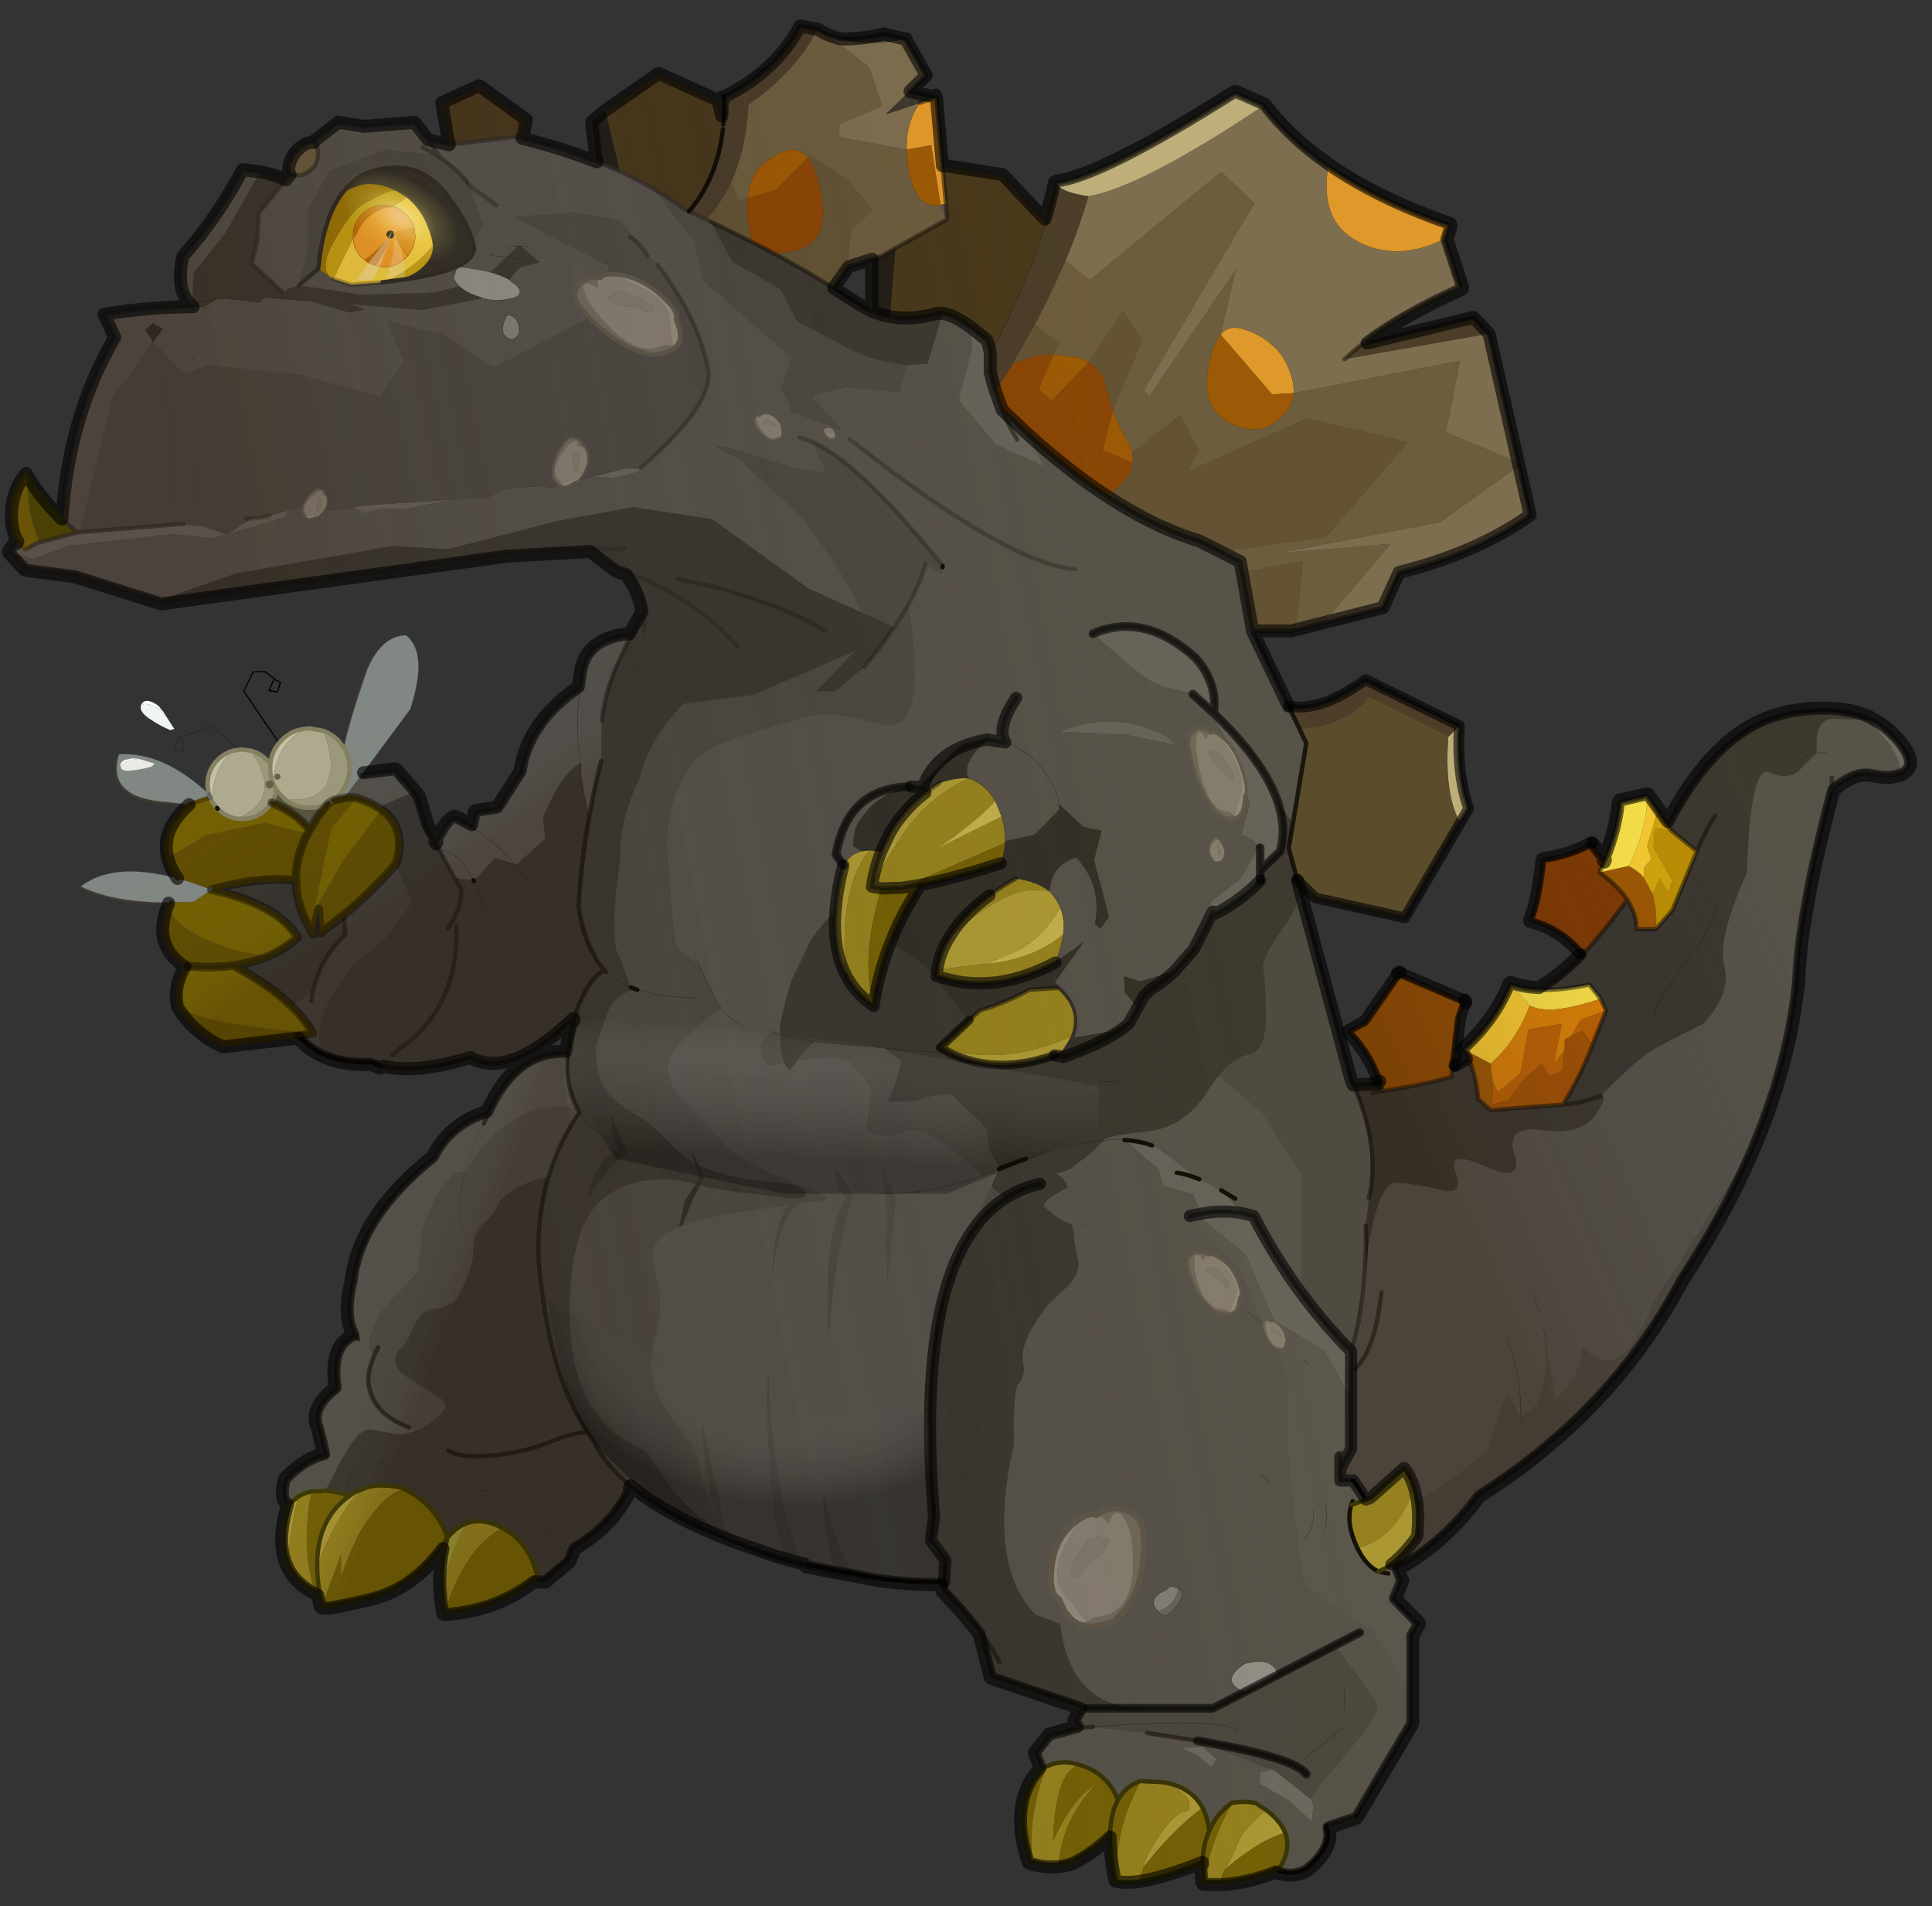 <svg width="294" height="290" xmlns="http://www.w3.org/2000/svg" xmlns:xlink="http://www.w3.org/1999/xlink"><rect width="100%" height="100%" fill="#333333" stroke="none"/><defs><linearGradient y2=".531" y1=".271" x2=".667" x1=".461" spreadMethod="pad" id="h"><stop stop-opacity="0" stop-color="#6a4f2f" offset="0"/><stop stop-opacity=".047" stop-color="#6a4f2f" offset=".675"/><stop stop-opacity=".235" stop-color="#4c3111" offset="1"/></linearGradient><linearGradient y2=".504" y1=".344" x2=".482" x1=".224" spreadMethod="pad" id="i"><stop stop-opacity="0" stop-color="#6a4f2f" offset="0"/><stop stop-opacity=".137" stop-color="#6a4f2f" offset=".722"/><stop stop-opacity=".239" stop-color="#4c3111" offset="1"/></linearGradient><linearGradient y2=".599" y1=".461" x2=".218" x1=".789" spreadMethod="pad" id="j"><stop stop-opacity="0" stop-color="#6a4f2f" offset="0"/><stop stop-opacity=".11" stop-color="#6a4f2f" offset=".557"/><stop stop-opacity=".271" stop-color="#4c3111" offset="1"/></linearGradient><linearGradient y2=".604" y1=".203" x2=".205" x1=".81" spreadMethod="pad" id="k"><stop stop-opacity="0" stop-color="#6a4f2f" offset="0"/><stop stop-opacity=".082" stop-color="#6a4f2f" offset=".431"/><stop stop-opacity=".294" stop-color="#4c3111" offset="1"/></linearGradient><linearGradient y2=".599" y1=".461" x2=".218" x1=".789" spreadMethod="pad" id="l"><stop stop-opacity=".125" stop-color="#ab852e" offset="0"/><stop stop-opacity=".051" stop-color="#ab852e" offset=".408"/><stop stop-opacity="0" stop-color="#ab852e" offset="1"/></linearGradient><linearGradient y2=".531" y1=".271" x2=".667" x1=".461" spreadMethod="pad" id="m"><stop stop-opacity=".086" stop-color="#ab852e" offset="0"/><stop stop-opacity=".024" stop-color="#ab852e" offset=".792"/><stop stop-opacity="0" stop-color="#ab852e" offset="1"/></linearGradient><linearGradient y2=".504" y1=".344" x2=".482" x1=".224" spreadMethod="pad" id="n"><stop stop-opacity=".075" stop-color="#ab852e" offset="0"/><stop stop-opacity=".063" stop-color="#ab852e" offset=".506"/><stop stop-opacity="0" stop-color="#ab852e" offset="1"/></linearGradient><linearGradient y2=".604" y1=".203" x2=".205" x1=".81" spreadMethod="pad" id="o"><stop stop-opacity=".122" stop-color="#ab852e" offset="0"/><stop stop-opacity=".039" stop-color="#ab852e" offset=".431"/><stop stop-opacity="0" stop-color="#ab852e" offset="1"/></linearGradient><linearGradient y2=".263" y1=".89" x2=".472" x1=".401" spreadMethod="pad" id="q"><stop stop-opacity=".271" offset=".078"/><stop stop-opacity=".153" stop-color="#717171" offset=".62"/><stop stop-opacity="0" stop-color="#fff" offset="1"/></linearGradient><g transform="translate(210.65 234.55)" id="w"><use xlink:href="#a" width="439.15" transform="translate(-209.15 -233.55)" height="429.65"/><use xlink:href="#b" width="18.25" transform="matrix(.688 0 .141 1 62.441 -71.45)" height="22"/><use xlink:href="#b" width="18.25" transform="matrix(.893 -.446 .677 .91 -80.977 -172.604)" height="22"/><use xlink:href="#b" width="18.25" transform="matrix(.375 .284 -.338 .404 -79.195 -139.128)" height="22"/><use xlink:href="#b" width="18.25" transform="matrix(.198 .234 -.273 .209 -137.208 -126.984)" height="22"/><use xlink:href="#b" width="18.25" transform="matrix(.264 -.155 .16 .303 -37.757 -142.475)" height="22"/><use xlink:href="#b" width="18.25" transform="matrix(.115 -.067 .069 .132 -21.355 -139.886)" height="22"/><use xlink:href="#c" width="11.15" transform="translate(-128.85 -185.9)" height="11.45"/><use xlink:href="#b" width="18.25" transform="matrix(-1.308 .052 .158 1.279 52.706 108.353)" height="22"/><use xlink:href="#b" width="18.25" transform="matrix(.646 -.017 .123 .686 62.22 49.808)" height="22"/><use xlink:href="#b" width="18.25" transform="matrix(.282 .008 .054 .316 80.04 65.506)" height="22"/><use xlink:href="#b" width="18.25" transform="matrix(.175 .229 -.138 .14 69.726 -46.328)" height="22"/><use xlink:href="#d" width="37.05" transform="translate(-183.4 -77.25)" height="20.25"/><use xlink:href="#e" width="438.65" transform="translate(-209.15 -233.05)" height="429.15"/><use xlink:href="#f" width="438.65" transform="translate(-209.5 -232.7)" height="429.15"/><use xlink:href="#g" width="442.2" transform="translate(-210.65 -234.55)" height="432.15"/></g><g id="a"><path fill-rule="evenodd" fill="#776a53" d="m122.45-183.9 3.65 11.25q-14.3 6.4-22.8 13.1-2.15 1.7-3.95 3.4l33.35-5.9 6.75 29.75-16.7-6.95L126-155.8l-38.4 7.5q.1-1.5-.3-3.1-1.25-4.8-4.25-7.65-3.05-2.85-7.25-4.1-3.2-.95-5.1 1.3l3.55-15-20 29.3-1.25-1.4 25.5-43.2-7.65-7.25-30.35 25-5.6-4.45q3.15-7.55 5.3-14.9 12.15-2.1 40.4-20.9 5.85 7.7 14.95 14-2.1 12.75 7 17.45 9.05 4.65 19.9-.7m17.15 52.35 2.6 11.4q-12.15 8.7-30.25 13.25l-3.75 8.15-13.65 3.45L110-113.5l-26.05 2.15 37.5-7.15 18.15-13.05m-159.8-99.6 3.15 1.1q6.2 1.6 15 0l4.8 8.4-3.85 3.7-5.4 5.2 7.8-2.6q-3.25 4.45-3.1 10.85l-15.65-2.95.25-2.95 9.75-4.2-2.95-8.9-9.8-7.65" transform="translate(209.15 233.55)"/><path fill-rule="evenodd" fill="#e79a29" d="M95.55-200.65q11.4 7.9 27.9 13.6l-1 3.15q-10.85 5.35-19.9.7-9.1-4.7-7-17.45M6.5-200.8l.8 8.75-1.25.3-2.15-13.8-5.7 1.05q-.15-6.4 3.1-10.85l3.8-1.3 1.4 15.85m64.2 38.95q1.9-2.25 5.1-1.3 4.2 1.25 7.25 4.1 3 2.85 4.25 7.65.4 1.6.3 3.1l-5 .3-11.9-13.85" transform="translate(209.15 233.55)"/><path fill-rule="evenodd" fill="#c0b385" d="M125.85-71.55q-.65 11.3 2.15 19.15l-2.05 3.1q-3.6-6.35-2.65-19.7l2.55-2.55m-93-125.25q10.2-1.1 41.25-20.7l6.5 2.85q-28.25 18.8-40.4 20.9-6.55-.95-7.35-3.05" transform="translate(209.15 233.55)"/><path fill-rule="evenodd" fill="#3c2f18" d="m30.5-187.9-1.6 4.95q-4.2 12.1-11.35 25.7-.2-1.7-.8-3.3l-4.1-3.25q-3.7-2.6-6.15-2.9l-1.15-.05Q-.5-165-5.7-166l1.3-15.7.55-.35 11.2-6.3.25-.15-.3-3.55-.8-8.75 13.85 2.15L30.5-187.9m-137.9-17.75-1.6-9.65 8.5-3.85 10.75 7.75-.85 4.25-1.3-.35-15.5 1.85m36-7.75 12.35-8.6 13.5 6.1 1.45 5.55-.1 1.15q-1.35 11.45-7.85 18.95l-1-.45q-3.3-2.5-7.15-4.75-3.7-2.15-7.85-4.05l-3.35-13.9" transform="translate(209.15 233.55)"/><path fill-rule="evenodd" fill="#3f3428" d="m103.3-159.55 25.8-6.25 3.6 3.75-33.35 5.9q1.8-1.7 3.95-3.4m-16.9 83.5q7.35 1.5 17.8-6.1l21.65 10.6L123.3-69l-18.2-9.15q-5.5 6.85-16.2 7.35l-2.5-5.25m-68.85-81.2q7.15-13.6 11.35-25.7l1.6-4.95 2.35-8.9q.8 2.1 7.35 3.05-2.15 7.35-5.3 14.9-3.1 7.3-7.05 14.75l-5.1 9-.25.45-3.75 6q-.7-2.2-1.25-4.55l.05-4.05m-61.65-53.1q.25-3.05.2-6.4 11.95-5.9 17.5-16.3l4.1.75q-5 9.7-15.95 17.4-.6 10.3-4 17.8l-.05.15q-2.25 4.8-5.65 8.45l-.1.1-4-1.85q6.5-7.5 7.85-18.95l.1-1.15" transform="translate(209.15 233.55)"/><path fill-rule="evenodd" fill="#645740" d="m139.45-132.3.75.3-.6.45-.15-.75.15.75-18.15 13.05-37.5 7.15L110-113.5 94.55-95.3l-6.5 1.65 1.7-15.8-14.05 2.5-.45-2.45-4.55-2.3 24.35-3.35L114-137l-23.25-5.5-27.5 12.25 2.45-4.85-4.3-8.1-11.1 8.65-.45-1.45q-2.3-3.7-3.95-8.45l6.75-16.15-4.5-6.5-7.9 11.65-1.95-1.05-.25-.05-5.95-.65 1.15-2.65v-.05l-5.4-4.2q3.95-7.45 7.05-14.75l5.6 4.45 30.35-25 7.65 7.25-25.5 43.2 1.25 1.4 20-29.3-3.55 15-1 1.65q-1.95 4.2-2.1 9.3-.15 5.1 2.85 7.8 2.95 2.7 7.1 3.15 4.1.4 7.55-3.15 2.25-2.35 2.5-5.2l38.4-7.5-3.25 16.55 16.7 6.95M7.35-188.35l-11.2 6.3-1.2.7-2.6 1.45-1.7.55-.4.15-5.4 1.7-.45.15.45-.15-.55.75.1-.6 1-8.5 4.85-4.65-5.5-7-8.75-5.75-.55.6q-3.05-3.7-8.5.1-4.85 2.75-5.45 9.25l-2 .55-1.8-4.2.05-.15q3.4-7.5 4-17.8 10.95-7.7 15.95-17.4 1 .65 2.1 1.15l9.8 7.65 2.95 8.9-9.75 4.2-.25 2.95 15.65 2.95.3 3.6q1.55 10.3 7.55 9.15l1.3 3.4m-151.5-10.45q-.95-1.4.75-4.5 2.2-2.9 4.4-2.9h.35q1.5 1.65.65 4.45-.35 1.8-3.65 3.2h-.25l-2.25-.2v-.05" transform="translate(209.15 233.55)"/><path fill-rule="evenodd" fill="#9b5400" d="m128.15 5.65-1.2-2.4 6.15 3.25.4 3.9q.15 3.15-.15 5.55l-.25 1.3-2.9-2.5q-.4-5.1-2.05-9.1M87.6-148.3q-.25 2.85-2.5 5.2-3.45 3.55-7.55 3.15-4.15-.45-7.1-3.15-3-2.7-2.85-7.8.15-5.1 2.1-9.3l1-1.65L82.6-148l5-.3m-41.7 3.85q1.65 4.75 3.95 8.45l.45 1.45q.25 1.15.1 2.35l-6.9-2.95 2.4-9.3m-5.65-11-8.5 8.95-2.95-2.55-.1-.1 3.4-8.05 5.95.65.25.05 1.95 1.05M-1.8-204.5l5.7-1.05 2.15 13.8q-6 1.15-7.55-9.15l-.3-3.6m-36.7 11.2q.6-6.5 5.45-9.25 5.45-3.8 8.5-.1l-7.5 7.45-6.45 1.9M171.2-24.55h-4.5q.35-2.7-2.05-6.8-2.5-3.5-6.45-6.3l6.8-1.5q2.7 1.55 3.55 2.85l2 3.75q1.1 4.6.65 8" transform="translate(209.15 233.55)"/><path fill-rule="evenodd" fill="#594c35" d="m88.05-93.65-1 .25H78.1l-2.4-13.55 14.05-2.5-1.7 15.8m-65.3-61.45 5.1-9 5.4 4.2v.05l-1.15 2.65q-3.1-.05-5.65.8l-3.7 1.3m27.55 20.55 11.1-8.65 4.3 8.1-2.45 4.85 27.5-12.25L114-137l-18.95 21.95-24.35 3.35-.25-.15-4.6-2.3q-10.45-3.15-21.6-10.5 5.6-3.45 6.15-7.55.15-1.2-.1-2.35m-10.05-20.9 7.9-11.65 4.5 6.5-6.75 16.15q-1.1-3.05-1.95-6.5-.8-2.65-3.7-4.5m-82.55-41.5 1.8 4.2 2-.55q-.45 4.2.95 10.05l-9.5-4.65-.3-.15-.6-.45q3.4-3.65 5.65-8.45m17.75-5.7.55-.6 8.75 5.75 5.5 7-4.85 4.65-1 8.5-.1.6-2.95 4.15-.35-.2q-6.35-3.95-13.7-7.9 14.8.35 10.8-15.1-.9-4.7-2.65-6.85m6.9 25.9 2.05-.6-2.05.6" transform="translate(209.15 233.55)"/><path fill-rule="evenodd" fill="#853e00" d="m18.75-148.65 3.75-6 .25-.45 3.7-1.3q2.55-.85 5.65-.8l-3.4 8.05.1.1 2.95 2.55 8.5-8.95q2.9 1.85 3.7 4.5.85 3.45 1.95 6.5l-2.4 9.3 6.9 2.95q-.55 4.1-6.15 7.55-8.85-5.85-18.15-14.25l-5.75-5.45-1.6-4.3m-56.3-34.6q-1.4-5.85-.95-10.05l6.45-1.9 7.5-7.45q1.75 2.15 2.65 6.85 4 15.45-10.8 15.1l-4.85-2.55" transform="translate(209.15 233.55)"/><path fill-rule="evenodd" fill="#5e5e5e" d="m12.65-163.8 4.1 3.25q.6 1.6.8 3.3l-.05 4.05q.55 2.35 1.25 4.55l1.6 4.3 5.75 5.45 3.95 7.6-11.4-5.2-8.4-10.2 3.1-12.25-.7-4.85m11.1 26.25q-1.95-3.15-3.4-6.8 1.45 3.65 3.4 6.8M69.2-75.1q-2.45-2.5-4.25-3.45h-.05l-.6-.25-.4-.15-5.15-1.25q-2.85-.6-5.75-2.7-4.65-3.4-8.35-6.95l-3.4-2.9Q53.1-97.9 65-87.1q4.85 5.6 4.2 12m-35.65 5q8.8-3.55 17.05-1.85 8.5 2.4 9.4 4.8l-11.25-2.3-15.2-.65m30.75-8.7.5.45 4.3 3.9L71.55-72q9.95 10.15 12.6 18.8 1.75 5.7.3 10.7l-4.6 4.4v-5.25l-.2-.25L78-45.2q-1.15-.85-2.55-1.15l2-6.95q-3.8-16.35-13.15-25.5m-126.05-53.45-1.25 1.4-1.25.9-4.95 1.2-5.35-.2 2.5-.6 5.25-1.35 1.3-.05 2.35-.1 1.4-1.2m-44.7 8.5-11.2 2.25-5.65-.15-3.7 1.15-2.45-1.55 1.75-.25.65-.1 20.6-1.35m-37.9 2.5-1 1.65-13.2 3.85 5.45-3.6.65-.05 1.75-.15 1.85-.5 4.5-1.2m-14.55 5.6-3.35.9-8.75-1-24.1 2.65-8.4 3.1-5-1.5-.15-.15 1.65-2.4q.7 1.05 1.75 1.8l2.85-1.5.5-.1 8.65-2.3.55-.05 23.45-1.9.5.05 4.55.5 5.3 1.9m223.4 95.8 3.95-11 6.45-5.05.35-.25 4.4-7.45.2.25v7.6q-5.25 5.35-11.4 8.1l-3.95 7.8m4.45-8.75-.5.95.5-.95M48.5 24.15q3.55.2 6.35 1.25.9.35 1.7.8l9.25 7 1.9.9 3.15 1.65L76 41.1q-4.6-.9-9.8.05 5.2-.95 9.8-.05l2.35.6q2.9 5.7 6.35 11.05 2.25 3.55 4.8 6.95 5.15 6.95 11.35 13.25v10.9l-6.1-11L83 65.8l-6.55-15.25-9.55-7.8-.7-1.6-1.9-4.5-6.95-1.9L56.5 31l-8-6.85m17.3 9.05q-3-1.25-5.2-1.5 2.2.25 5.2 1.5" transform="translate(209.15 233.55)"/><path fill-rule="evenodd" fill="#4c4c4c" d="M78.1-93.4v.1l8.3 17.25 2.5 5.25 1.6 3.3-3.05 18.4-3.3-4.1Q81.5-61.85 71.55-72l-2.45-2.45-4.3-3.9-.5-.45.6.25h.05q1.8.95 4.25 3.45.65-6.4-4.2-12-11.9-10.8-23.75-5.65l3.4 2.9q3.7 3.55 8.35 6.95 2.9 2.1 5.75 2.7l5.15 1.25.4.15q9.35 9.15 13.15 25.5l-2 6.95q1.4.3 2.55 1.15l1.65 1.6-4.4 7.45-.35.25-6.45 5.05-3.95 11-4.35 4.95-7.9 2.4-3.8-1.15.15 3.75 3 3.45-1.55 2.75-4.5 2.75L36.85.5q2.6-7.35-4.45-12.7l6.75-9.4-6.45 4.55q1.3-3.5 1.7-6.3.45-3.4-.7-6.2-.85-2-2.5-3.75.45-6.1 6.2-7.8 6 6.4 4.35 15.35l1.2 1.05 2-2.7-3.45-13.1 1.75-6.75-4.2-.9-5.6-5.25.05.9v.3l-5.7 5.8-6.85 1.55q.1-2.8-.8-5.7L19-53.45l-.35-.7Q16.5-58 12.6-59.35q-1.95-3.4 4.3-8.95v-.05l-4.65 1.2-.2.1-.35.1-1.2.5-8.2 8.3-.3.75.3-.75-.3.75-2.75-.05h-.55q-7.55 1.85-11.15 7.65-1.75 2-1.6 6.15l1.85 1.1q-2.65.65-4.2 3.3-1.45 5.65-1.8 10.5-3.9 3.85-5.8 7l-4.5 9.4Q-31-3.4-31-2v.05l.05 1.8q-1.15-.4-1.6-.9Q-37.5 2.15-34 7l3.95-.65 1.15 1.75.05.05.05-.05 1.7-2.25 1.65-.3q8.9-1.1 10.45.45 1.05 1.05 5 6l-1 10q4 2.25 9 0 3.25-1.45 10.9 4.4 4.6 3.55 6.8 5.95l3.85-1.55-1.75 4.05-4.55 10.45Q.65 63.7 4.55 111l-.7 5.6 3.35 4.65q-.25 2.5-.35 5.05l-.6-.05q-10.6.2-20.2-2-4.8-7-7.05-19 .1 11.25 3 18.3l-6.9-1.4-.3-.05-.55-.15q-1.3-1.3-3.9-11-3.2-12.1-4.1-33.4-.85 12.05 1.5 32.95 1.6 9.9 3.25 10.6l-3.05-.9-4.95-1.7-4-1.4-2.75-3.65-5.4-24.2q1.25 15 3.75 23.35-3.25-7.25-4.6-14.6-.4-2.15-2.75-5.35l-4.4-5.85Q-62.65 78.6-60 70q2.4-7.65.3-14.7l-.95-4.2q0-2.1 1.65-4.1 1.25-1.5 4.7-2.8l.7-.3q4.9-1.8 13.8-3.25l10.7-1.6q-3.6 5.8-3.65 16 1.45-12.5 5.85-16.3L-21 38q1.5-.35-1.05-1.55l-4.3-1.75-2.75-1.15Q-41.5 28.6-44 25q-1.1-1.6-8-8.5-4.7-4.7-5-8.5-.35-4.3 8-11.05l4.35-3.3-.65-.9q-.9-1.45-4.4-9-3.95-2.5-5.3-4.75-.55-.9-2-20-1-12.9 6-22 3-3.9 12-6.5l12-3.5q5.4-2.7 19 1 8.7 2.4 8-14-.35-7.7-1.5-13.2 2.95-5.2 4.1-9.7l3.7 2.35.2-1.55.05-.3-.25-.35q-7.45-9.15-13.6-15.5-9.65-9.85-16.15-12.75l3.25 7.35-6.8-1.1-13.5-4.25-1.1-.25-4.35-.9 5.85 3.35 14.25 13.25.3.35q10.15 13.45 13.5 21.6l-12.45-5.6-22.2-16-18.25-2.75h-.1l-17.2 3.15-25.5 6.55-12.75-.75-36.2 6.35-17.3 6.05-.65.2-19.1-6-11.4-1.5-3.35-3.6 5 1.5 8.4-3.1 24.1-2.65 8.75 1 3.35-.9.1.05.15-.1h.05l.05-.05 13.2-3.85 1-1.65 1.6-.45 9.75.45 1.5-.35 1.8-.4.25-.05 2.45 1.55 3.7-1.15 5.65.15 11.2-2.25 2.5-.15 5.65-.4 3.4-1.85 9.45-.8 1.15.5 9.75-2.5 5.35.2 4.95-1.2 1.25-.9 1.25-1.4q15-13.35 14.25-21.15-2.15-11.85-11.75-24.5l-2.25-2.1q-1.3-1.95-2.55-3.15l-3.7-4.9-10.5-1.95-14.25 1 22.05 11.4-3.15 11.15-23.4 12.2-11.95-7.55-12.75-3.1 3.9 9.3-5.5 8.15-18.45-5.05-21.45-2.25-5.3 2.25-7.3-7.75.05-.05 2.15-2.85-2.3-1.2-1.6 1.55 1.75 2.5-.05.05-.2.35-1.3 2.2-7.7 10.2-7.7 31.3-.55.05-3.6-3.1q1.55-23.85 12.2-41.9l-2.45-5.35q10.05-1.7 20.35-1.75h.2l2.3.05 3.05-1.7.95-.1.75-.05.8-.1 1.85.25 5.6.75 1.25-1.3 10.45.9 9.1 2.65 3.5-.7-3.4-1.3 16.7 1.4 14.05-2.7q3.3.95 7.1-.1 2.55-.8.6-2.9l-1.65-1.25 2.45-2.9 4.6-1.15-4.05-3.45-.05-.35h-.9l-2.8.25 2.8-.25-2.65 2.55-3.65 3.55-1.75-.45-6-.9-.85 2.75q.45 1 1.35 1.85l-5.95 1.45-16.8.5-14.3-2.2h-.2l-2.6.95-.3.6h-.7l-7.1-6.5 1.25-5.35.35-6.4 6.25-7.65 1-1.2 2.25.2h.25q3.3-1.4 3.65-3.2.85-2.8-.65-4.45l-.1-.2 5.75-4.45 5.9.95 11.7-.9 3.15 4 4.85 1.15 15.5-1.85 1.3.35q9.4 2.35 17.3 5.45l5.25 2.2q4.15 1.9 7.85 4.05l9.3 12.15 2.1 8.95 20.55 17.85-2.6 7.35q2.05 2.2 2.35 4.15v.9l11.8 4.4-7.15-8 8-2 12.4 1.15 1.75-6.2 4.75-.4L6.5-166.7q2.45.3 6.15 2.9l.7 4.85-3.1 12.25 8.4 10.2 11.4 5.2-3.95-7.6q9.3 8.4 18.15 14.25 11.15 7.35 21.6 10.5l4.6 2.3.25.15 4.55 2.3.45 2.45 2.4 13.55m149.35 32.85h-.1q-1.9.65-3.8.45l-3.1-.5q-3.7-.45-8.6 3.7-7.7 28.95-8.15 44.5-2.05 19.55-10.7 39.5-13.15 20.2-22.65 35.3-7.35 19.15-16.25 9.3 1 5-6 12.4l-2.2-12.4v-.05l-.05.05q.6 6.7-2.1 13.55l-3.7 3.15-3.15-5.65-4.85 13.6-10.8 8.3-5.15 3.15q-.25-1.85-.7-3.35-.8-2.7-2.3-4.6l-7.75 6.9-1.05.4-2.95-4.4-.05-.1-.15.1h-2.8v-2.7l2.5-4.6v-22.5q2.4-7.75 3.1-17.75 2.5-21.65 7.55-21.25 5 .4 10.25 1.7 5.25 1.3 3.2-4.1-2.1-5.4 6.85-1.35 8.95 4 6.75-2.75-2.2-6.8 6.6-5.6 8.8 1.2 12-3.4 3.2-4.6 1.35-4.55 8.45-8.45 11.4-10.2 3.15-1.95 12.3-6.4 6.45-7 4.8-13.3-1.65-6.4 5.25-21.55.75-25.3 5.2-23.2 4.4 2.05 7.15-.75l3.8-3.75q-.75-8.7 4.9-7.85l7.15.25 5.2 6.2.1.3q2.6 4.35 1.7 5.8M114.6 151.95v6.75l-12.75 21.6-6.7 2.25.3 1.9q-.05 3.95-4.95 7.9-3.05 1.7-6.35.55l.2-.7q2.6-4.1 1.4-7.75l-.1-.35q-1.1-2.75-4.3-5.2l-2.6-1.7q-2.8-.45-5.1-.05h-.15l-.25.05q-3.5 2.5-5.15 6.4-.4-3.1-1.55-5.3-2.65-4.9-9.25-5.9l-5-.25h-.15q-3.4 1.25-5.15 4.4-.95-2.6-2.65-4.45l-1.55-1.4q-1.95-1.5-4.65-2.3l-1.2-.3q-3.2-.8-6.4.65l-.95.45-1.4-3.6 3.15-3.9 7-1.85 2.85-.2 12.55 1.4 11.6 1.8 17.35 6.7-2.75.45-.2 2.8 7.05 4 5 4.7.35-3.75-.7-1.55.05.05 3-4.25q12.4-14.2 12.4-16.5 0-.95-.9-2.5l-7.2-10-1.6-2.2-12.7 6.55q-.45.2-.95.45.5-.25.95-.45l-.95.5v-.05q.65-1.35-1.45-2.7-2-1.15-5.9 0-5.9 4 0 6.5l-.45.25.45-.25h.05l-.5.25-6.8 3.5h-17.7Q36.4 154.2 33.9 137.5l-.25-1.65-5.75-2.15Q16.65 121.9 23 94.25V94q-.3-10.95.9-13.5 1.85-1.75 1.2-5-.65-3.25 2.2-8.2 2.85-4.95 6.9-8.3 4-3.35 3.65-6.85L37 48q-.2-3-.55-4l-.3-.5q-1.4-.25-3.15-1.5l-3.1-2.5q-.35-.75 2.1-2.5l3.2-1.8q.4-.25-.2-1.2-.65-1-2.3-2.15 3-.55 4.3-1.85l3.75-2.8 3-3q2.5-.2 4.75-.05-2.25-.15-4.75.05.85-1.15 9.65-2 8.75-.85 14.05-8.95 1.45-2.3 2.9-4l10.2 8.85 8.95 14.3v27.3q-2.55-3.4-4.8-6.95-3.45-5.35-6.35-11.05L76 41.1l-5.15-5.35-3.15-1.65-1.9-.9-9.25-7q-.8-.45-1.7-.8-2.8-1.05-6.35-1.25l8 6.85.85 3.75 6.95 1.9 1.9 4.5-1.7.35Q67 46.45 68 47l4.15 4q3.7 3.85 3.85 5 .2 1.55 3.75 9.2l.55 1.15Q83.55 73.4 85 75q.75.8 1.05 4.75.3 4-.05 8.25-.35 4.05 1.45 20.2Q89.2 123.95 90 126q.65 1.65 6.85 5.9 4.8 3.3 8.15 5.1l.6.5q1.95 1.95 6.8 10.45l2.2 4M-144.15 108q-2.05-.75-.9-5.4 4.8-4.9 9.25-5.6l-1.6-6.5q-1.9-4.5 4.2-9-1.6-9.75 4.25-12.2-2.7-4.25-.6-12.8 1.85-14.85 18.65-28.25 3.85-7.7 12.5-10.3 6.45-14.4 18.4-13.8-.6 7.5 2.2 12.75-15.2-2.85-25.95 14.65 1.4-5.1 4.35-11.2l1-2.4-1 2.4q-2.95 6.1-4.35 11.2-4.95-.7-9.9 13.6l-.95 9.3-7.85 8.7-1.35 1.95q-3.65 7.6-.75 8.4-2.25 5.05-1.25 8.1 1.4 6.05 9.15 8.9l.6.2.75.65q-2.35.85-4.7.65l-5.45-1q-1.7-.2-3.55 2-1.8 2.15-4.35 7l-2.65 5.15-2.75.1-.4.05q-1.65.3-3 1.1l-.1.05-1.9 1.55M7.3-192.05l.3 3.55-.25.15-1.3-3.4 1.25-.3m16.2 114.1Q18.9-71 21-67.65l-3.9-.6-.2-.1.2.1 3.9.6q-2.1-3.35 2.5-10.3m10.05 7.85 15.2.65L60-67.15q-.9-2.4-9.4-4.8-8.25-1.7-17.05 1.85M-110.3-203.15l-11.9-1.3-12.9 4.9-4.9 8.8v9.3l-2.1 8.25 4.45-3.8 2.6 1.75.35.2v.05l.3.15.25.2 4.15 1.35 6.95-.55.25-.05 2.9-.35q9.8-1.25 14.35-3.3 3.7-1.75 3.9-4.1l-.3-1.45 2.3-4-3.45-9.7-.25-.35q-2.55-3.05-6.15-5.5l-.8-.5q-1.55-1-3.25-1.85 1.7.85 3.25 1.85m-56.45 34.75q-4-3.35-2.15-11.55 7.9-8.8 13.75-19.95l4.15.5-8.15 14.25-7.25 9.1-.35 7.65m4.45.25-1.95-.05 1.95.05m-3.6 12.9-1.5-2.4 1.5 2.4m101.4 32.5-.45.8.45-.8m-63.25 62.7 7.85-1 4.25 4.9-7.7 3.3-.5.2q-1.85-1.2-4.4-2l-.65-.2q-1.15-.25-2.75 0l3.9-5.2m17.3 15.8q3.15-6.3 4.55-5.8 2.1 1 4.05 2.2l.7-3.6 5.1-.85 5.45-8.55q1.65-11.3 13.45-19.4l.6-3.85q1.25-7.15 10.5-8.15l.45.25-3.1 6.55q-2.9 7.05-3.45 12.75l-.15 9.3q-1.65 6.45-2.8 12.85Q-77.4-60-77-63q-4.4 2.25-8.75 12.75l.5 4.85-6.5 5.9-.5-.05-4.5-1.45-4.95 5.35-.1-.2-4.35-.5-3.55-6.55-.75-1.35m-1.8-162.55 2.75 4.15-2.75-4.15m14.35 26.75 3.75.3-3.75-.3m1.4-11.6-5.95-4.35-.65-.8.65.8 5.95 4.35m7.6 9.65-1.7-.3 1.7.3m-2.45 18.1q-.7-2.5-2.7-2.4-2.45 4.6 1 5.65 2.4-.7 1.7-3.25m64.85 25.85 3.05 1.05-3.05-1.05M21-67.65q7.15 2.3 11.25 10.4.95 1.9 1.2 3.85-.25-1.95-1.2-3.85-4.1-8.1-11.25-10.4m-22.3 10.2q-14.15.45-16.8 15.7l1.7 2.5-1.7-2.5Q-15.45-57-1.3-57.45M-50.5-18l.8 1.75-.8-1.75m11.25 16q-3.35-1.6-5.4-4.35Q-42.6-3.6-39.25-2m-53-37.55q-4.3-5-9.6-8.3 5.3 3.3 9.6 8.3m-9.55 3.7q-3.55-6.7-7.9-7.05 4.35.35 7.9 7.05M-128.95 69.3l.55.8-.55-.8M15.7 32.35Q5.5 36.05-4.25 36.5h-.55.55q9.75-.45 19.95-4.15m-22.2 4.2.25 20.7L-4.3 37.3l-.5-.8-2.45-5.5.5 5.55h.25m-2-.05 1.75.05-1.75-.05m-5.65.45-4-6.2q.25 5.6 2.5 6.45-5.5 9.3-4.1 31.8 1.55-20.15 5.5-31.8l.1-.25m224.9-102.2h-2.35 2.35m1.1 8.35v-2.65 2.65M74.1 37.7l-3.25-1.95 3.25 1.95m-10.5 4 .9-.2-.9.2m16.7 24.65-3.45-2.5 3.45 2.5m-40.1-22.5-3.75.15 3.75-.15m62.65 94-5.65 2.95 5.65-2.95M82.1 103.5l-2.15-2.25 2.15 2.25m-21.15 24.2q-.7-.4-1.85-.5l-1.1.9q-1.8.75-2.4 1.7-.65.95-.1 2.15l.75 1.05q1.85 2.05 4.1-1.05 2.6-3.2.6-4.25m84.3-59.95.6 3.05.1.7-.05.15.05-.15-.1-.7-.6-3.05m-.9-3.5-1.4-4.75 1.4 4.75m-36.5-4.9q-1.65 14.85-7 18.25 5.35-3.4 7-18.25m28.9 10.9q3.45 7.7 3.3 18.15.15-10.45-3.3-18.15m-67 96.85-3.3-2.9-4.85.35 3.75 1.65 3.2 2.7 1.2-1.8M37.1-107.65q-15.8-1.35-52-30 36.2 28.65 52 30M-77-63q-1.55-7.35-.15-17.25-1.4 9.9.15 17.25" transform="translate(209.15 233.55)"/><path fill-rule="evenodd" fill="#50432c" d="m125.95-49.3-12.7 22.15-20.65-4.6-4.15-4.1-2-7.4 1-5.85 3.05-18.4-1.6-3.3q10.7-.5 16.2-7.35L123.3-69q-.95 13.35 2.65 19.7" transform="translate(209.15 233.55)"/><path fill-rule="evenodd" fill="#2f2f2f" d="m88.45-35.85.8 2.95Q87.8-28.5 86-26q-5.95 8.25-5.45 10.45.5 2.2.65 10.8.1 8.55-4.2 9.25-3.1.45-6.65 4.75-1.45 1.7-2.9 4-5.3 8.1-14.05 8.95-8.8.85-9.65 2l-3 3L37 30q-1.3 1.3-4.3 1.85Q34.35 33 35 34q.6.95.2 1.2L32 37q-2.45 1.75-2.1 2.5L33 42q1.75 1.25 3.15 1.5l.1.55.2-.05q.35 1 .55 4l.85 4.15q.35 3.5-3.65 6.85-4.05 3.35-6.9 8.3-2.85 4.95-2.2 8.2.65 3.25-1.2 5-1.2 2.55-.9 13.5v.25q-6.35 27.65 4.9 39.45l5.75 2.15.25 1.65q2.5 16.7 17.35 17.85h-11.3l-.8-.25-21.2-7.15-2.55-10-.35-.45q-3.3-4.25-8.3-9.5l.1-1.7q.1-2.55.35-5.05l-3.35-4.65.7-5.6q-3.9-47.3 8.7-65.7 3.25-4.85 7.7-7.7l-1.2-1-1.95-1.75 1.75-4.05.4-.15-1.4-2Q16.8 25.6 17 24q.35-2.75-4-6l-2.3-2.2-1.6-1.7Q7.85 12.75.75 15q-5.55.75-7.1 0Q-5 13.8-3 6l-4-3.1-7.25-.6-8.75-.85L-25 3l-2.1 2.85-1.7 2.25-.05.05-.05-.05-1.15-1.75q-.8-2.2-.9-6.5l-.05-1.8V-2q0-1.4 2.5-10.35l4.5-9.4q1.9-3.15 5.8-7-.7 8.75 2.35 14.7l.2.4q2.2 4.1 6.25 6.8 1.05-7.45 3.95-14.7l7.95 5.3 10.2 12.7-6.85 6.2-.05.05.15.1L8.5 4.2-7 2.9 8.5 4.2q8.55 4.1 19 1.8l4.1-1.1.8-.3 2.1.35q10.8-3.85 15-7.7l.55-.95 1.55-2.75 1.45-2.7 1.7-1.65q2.75-1.55 5.4-4.1l4.35-4.95 3.95-7.8q6.15-2.75 11.4-8.1v-2.35l4.6-4.4q1.45-5-.3-10.7l3.3 4.1-1 5.85 2 7.4m12.9 47.3 6.25-.4.5 1.75-2.4.45 2.4-.45q7.5-1 15.85-3.2l.25-1.75 3.95-2.2q1.65 4 2.05 9.1l2.9 2.5 16.65-1.3q3.9-6.1 6.85-13.75v-.1l3.1-7.85-1.25-2.75-2.6-3.25q-6.55 1.4-11.5 1.2 5.3-3.25 10-8.15 4.55-4.85 10.3-12.65 2.4 4.1 2.05 6.8h4.5l3.85-4.35 5.65-13.65-5.9-4.75-.4-.55-.4-.6q7.35-14.2 16.3-20.7 7.6-5.55 18-5.9 7.05-.3 11.85 1.85l.6.3-.3.05-7.15-.25q-5.65-.85-4.9 7.85l-3.8 3.75q-2.75 2.8-7.15.75-4.45-2.1-5.2 23.2Q185.35-22.4 187-16q1.65 6.3-4.8 13.3-9.15 4.45-12.3 6.4-2.95 1.75-11.4 10.2 1.85-.05-1.35 4.55t-12 3.4q-8.8-1.2-6.6 5.6 2.2 6.75-6.75 2.75-8.95-4.05-6.85 1.35 2.05 5.4-3.2 4.1-5.25-1.3-10.25-1.7-5.05-.4-7.55 21.25.4-5.35.3-11.35l.7-6.35q2.85-11.7-3.6-26.05m-144.05 105-.45-.2-.95-.35q-13.7-5.5-21.5-11.95-3.9 8.9-13.25 14.25l-1.15 3-5.4 4.55-1.65-.1v-.7q-1.9-8-8-11.2l-1.1-.55q-3.8-1.65-6.85-.7l-.15.05q-2.6.85-4.65 3.45-2.5-7.45-9.9-11.25-1.5-.75-4.9-.85-3.1-.05-4.85.9-1.7.5-2.95 1.45-3.1-1-5.6-1.1l2.65-5.15q2.55-4.85 4.35-7 1.85-2.2 3.55-2l5.45 1q2.35.2 4.7-.65 3.15-1.2 6.3-4.35 1.65-1.65-.45-3.25L-117 79q-4.3-2.75-2.25-6.05Q-117.5 71.5-116 68q1.8-4.15 3.95-4.7l2.15-.3q1.5-.25 2.9-1 1.45-.8 3.3-5.05 1.8-4.25 1.8-6.7-.05-4.95 2.2-6.7 2.25-1.8 3.5-4.35 1.2-2.55 5.55-4.6 4.4-2.1 6.1-1.8 2.35-8 7.2-15.05l-.45-.85q-2.8-5.25-2.2-12.75l.6-4.35 1-4.1q-14.9 14.55-24.15 9.4Q-115.1 8.95-123 7.05l-.15-.05-2.4-.8q-6.5.2-10.95-1.85-3.75-8.1 7.6-21.3l6.9-5.6 5.95-8.15-3.7-8.8.05-.05.05-.05.05-.2q2.4-8.15-3.45-12.35l-.3-.7 7.7-3.3.85 1 1.9 6.5 2.45 4.4.75 1.35 3.55 6.55 4.35.5.1.2 4.95-5.35 4.5 1.45.25.25.25-.2 6.5-5.9-.5-4.85Q-81.4-60.75-77-63q-.4 3 1.9 12.45 1.15-6.4 2.8-12.85l.15-9.3q.55-5.7 3.45-12.75l3.1-6.55 2.95-5.4h.3v-.05q-.55-4.8-3.9-9.4l-.3-.1-2.15-.7-.35-.25-5.7-4.35-19.4 1.1-79.7 11-.15-.45 17.3-6.05 36.2-6.35 12.75.75 25.5-6.55 17.2-3.15-3.7 5.2 3.7-5.2h.1l18.25 2.75 22.2 16 12.45 5.6 7.45 3.35q-2.95 4.3-6.9 9.15l-6.8 5.7-4.3-.05 8.85-9.3-23.35 10.1-16.15 2.05q-7.85 7.95-10 16.7-5.2 11.25-4.55 18.6-3 19.85 0 23.8l2.35 6.4.15.8q-3.3.9-5 3.85-.6 1.05-3 8.45-.7 2.2.5 7.05 1.15 4.8 6.75 8.1t8.85 6.9q3.2 3.5 6.55 5.45l.1.05-.05.05.9 3.45-.75 1.25q-11.95-3.1-20.4 2.65-9.3 6.3-8.65 29.3.6 23 17.45 29.7l5.85 8.35q2.5 3.75 12 11l1.05.8.45.35m25.65-346.5q5.85 0 9.9-1.2l5.1 1.2q-8.8 1.6-15 0m15.95 12.1 6.2 1.3-3.8 1.3-7.8 2.6 5.4-5.2M-66.9-112.4l-7.85.15 7.85-.15m46.4 19q-8.85-5.5-25.4-10.1l-8.75-1.9 8.75 1.9q16.55 4.6 25.4 10.1m-41.85-4q.25 2.05-.05 4.1.3-2.05.05-4.1m49.85 5.35q-14.15 3.65-32.65 10.4-6.2.2-7.6-1.5l1.6-2.9 5.15-3.6-5.15 3.6-1.6 2.9q1.4 1.7 7.6 1.5 18.5-6.75 32.65-10.4m-50.15 4.65 1.9 1.75-2.75 1.6-5.2-1.4 5.2 1.4 2.75-1.6-1.9-1.75m21.9-2.4q-10.6-11.7-25.5-17.05 14.9 5.35 25.5 17.05m9.8 89.65 7.95 1.6-7.95-1.6m-18.5 34.7.95-1.8-1.35-2.8q3.5 1.7 11.15 3.25l7.55.85q3.7.25 4.65.95l.75.55q2 1.7-.75 2l-1.45.05h-.85l-12.25-1.45L-48 35l-1.45-.45M-71.2-14.7q2.2 2.15 5.75 3.6-3.55-1.45-5.75-3.6l-.35-.3.1.15.25.15m-7.2 10.4q.85-3 2.2-5.5 2.2-4.25 4.65-5.2-2.45.95-4.65 5.2-1.35 2.5-2.2 5.5M7.1-9.05l.15.1-.1-.1H7.1M-88.65-34.8q-1.6-2.4-3.35-4.5 1.75 2.1 3.35 4.5m-9.25 9q-1.75-5.95-3.8-9.85 2.05 3.9 3.8 9.85m-9.75 1q3.25-4.7 3-8.85l-1.5-2.7 1.5 2.7q.25 4.15-3 8.85m32.55-25.75Q-77-40-77.5-29.8q1.1 9 5.95 14.8-4.85-5.8-5.95-14.8.5-10.2 2.4-20.75m-67.7 14.7q.05 6.25 4 12.45l1.25-5.8.4 5.55 5.4-4.15.35 4.5q-5.75 5.5-7.45 12.95l-4.9 3.6q-5-4.85-13.5-9.4 4.5-.6 8.2-2.2 3.7-1.65 6.65-4.3-4.65-7.7-19.95-11 10.75-3.05 19.55-2.2m37.05 10.55q.65 18.8-13.1 28.35l-1.65 1.6 1.65-1.6q13.75-9.55 13.1-28.35m37 50.25q-4.2-2.1-6.65-4.6l-1.95-2.6 1.95 2.6q2.45 2.5 6.65 4.6l.25 1.3q-5.3 2.5-6.95 11.45 5.5-8.45 9.15-10.4l-.6-1.5-3.05-7.55q-.35 5.7 1.2 6.7m9.35 3.45q-4.2-1.2-7.5-2.6 3.3 1.4 7.5 2.6m-6.2 75.55Q-71.45 99.1-74 93.7l-1.45-2.05q-9.3-14-11.3-39.9-.4-10.05 2.2-18.95-2.6 8.9-2.2 18.95 2 25.9 11.3 39.9L-74 93.7q2.55 5.4 8.4 10.25m-55.7-4.85q-4.6-1.25-7.25.7-2.75 2-1.85 6.45-.9-4.45 1.85-6.45 2.65-1.95 7.25-.7m45.85-7.45q-2.55-.25-8.3 2.05-6.75 2.8-14.9 3.4-6.55.35-8.95-1.25 2.4 1.6 8.95 1.25 8.15-.6 14.9-3.4 5.75-2.3 8.3-2.05m-8.1 24.45-2.4-3.4 2.4 3.4m-8.1-8.5q-9.15-5.1-13.5-.15 4.35-4.95 13.5.15M206.5-65l-3.5 2.75 3.5-2.75m-21.55 14.2q-2.1 3.15-4.25 8.25 2.15-5.1 4.25-8.25m-35.2 66.75q4-.15 8.75-2.05-4.75 1.9-8.75 2.05m35.75-45.7q-1.55 5.8-8.5 14.25-6.7 9.55-5.75 10-.95-.45 5.75-10 6.95-8.45 8.5-14.25M25.8 28.45q10.35-3.65 17.95-4.25-7.6.6-17.95 4.25-2.7.9-5.55 2.05l-.3.15.3-.15q2.85-1.15 5.55-2.05M49 10q-3.75 1.45-7.5 0 3.75 1.45 7.5 0M36.25 44.05l-1.8.3 1.8-.3M29 34.25q-4.4 1-8.05 3.35 3.65-2.35 8.05-3.35m1.1 11.1Q12.15 52.4 4.55 111q7.6-58.6 25.55-65.65m-11.5 36q-9.35 19.25-11.4 39.9 2.05-20.65 11.4-39.9m-3.2 56.6q2.75 3.7 4.2 6.65-1.45-2.95-4.2-6.65" transform="translate(209.15 233.55)"/><path fill-rule="evenodd" fill="#656565" d="M220.75-72.9q1.6.75 2.95 1.85 3.65 2.95 5.15 5.75 1.85 3.55-1.4 4.75.9-1.45-1.7-5.8l-.1-.3-5.2-6.2.3-.05M145.9 71.65v.05h-.05l.05-.05m-44.55 31.1h-.2l.15-.1.05.1m-9.9 73.45.7 1.55-.35 3.75-5-4.7-7.05-4 .2-2.8 2.75-.45.55.2 8.2 6.45m-21.7-9.1-1.2 1.8-3.2-2.7-3.75-1.65 4.85-.35 3.3 2.9" transform="translate(209.15 233.55)"/><path fill-rule="evenodd" fill="#303030" d="M-5.7-166q5.2 1 11.05-.75l1.15.05-3.45 11.55-4.75.4h-.25q-5.9-.7-10.8-2.7-2.1-.9-4.05-2l-.15-.15-10.05-5.15-3.95-7.55-11.1-6.35-5-9.25 9.5 4.65 4.85 2.55q7.35 3.95 13.7 7.9l.35.2 6.15 3.95 2.75 1.45q1.95.8 4.05 1.2m-139.45-31.55-6.25 7.65-.35 6.4-1.25 5.35 7.1 6.5h.7l.3-.6 2.6-.95h.2l14.3 2.2 16.8-.5 5.95-1.45q1.5 1.4 4.25 2.3l1.2.45-14.05 2.7-16.7-1.4 3.4 1.3-3.5.7-9.1-2.65-10.45-.9-1.25 1.3-5.6-.75-1.85-.25-.8.1-.75.05-.95.1-3.05 1.7-2.3-.05-.2-.15.35-7.65 7.25-9.1 8.15-14.25q3.15.6 5.85 1.85m-20.4 28.15 4.35-.5-4.35.5m14.25-1.15 1.3.1-1.3-.1m53.5-5.65 3.65-3.55q2.65.4 5 1.35-2.35-.95-5-1.35l2.65-2.55h.9l.05.35 4.05 3.45-4.6 1.15-2.45 2.9-.05-.05q-1.6-.95-4.2-1.7" transform="translate(209.15 233.55)"/><path fill-rule="evenodd" fill="#262626" d="m-166.75-168.4.2.15-.1-.1-.1-.05m-9 8.1-1.75-2.5 1.6-1.55 2.3 1.2-2.15 2.85m1.1 59.9.65-.2.15.45-.8-.25m109.6-21.55h.1-.1m2.4 24.55.3-.05v.05h-.3m-54.65-96.15-2.25-1.4-.1-.05-.35-.15q-4.75-2.25-8.5-1-3.3 1.15-4.4 2.8 3.25-5.05 8.35-6.35 10.95-2.85 17.3 6.65 4.15 5.55 5.3 9.95l.3 1.45q-.2 2.35-3.9 4.1-4.55 2.05-14.35 3.3 4.35-1 6.8-3.55 2.05-2.15 1.95-4.6l-.2-1.25q-1.65-6.6-5.95-9.9M16.9-68.35v.05q-6.25 5.55-4.3 8.95-2.55-.3-6.75 1l-3.3 2.3L2-57.4l.55 1.35q-5.1 3.95-8.15 9.25l-2.1 4.4-2.55-.35-1.95.2-1.85-1.1q-.15-4.15 1.6-6.15 3.6-5.8 11.15-7.65h.55L2-57.4l.3-.75 8.2-8.3 1.2-.5.35-.1.2-.1 4.65-1.2m4.05 23.5 6.85-1.55 5.7-5.8v-.3l-.05-.9 5.6 5.25 4.2.9-1.75 6.75 3.45 13.1-2 2.7-1.2-1.05Q43.4-34.7 37.4-41.1q-5.75 1.7-6.2 7.8-2.75-2.2-7.75-2.95-3.35 1.9-6.1 3.9-5.8 4.25-8.85 9L7.4-21.5q-1.65 3.05-2.1 6.3l-.2 1.45q8.1 2.8 16.65 1 3.2-.7 6.5-2.05 1.35-.55 2.8-1.25l.6-.3.95-.5.1-.2 6.45-4.55-6.75 9.4Q39.45-6.85 36.85.5l8.7-1.45 4.5-2.75-.55.95q-4.2 3.85-15 7.7l-2.1-.35 1.3-.45q1.6-2.05 2.45-3.9 2.55-6.15-3.3-11.2l-6.3.4Q20.8-7.4 15.2-5.8l-2.5 2.25-10.2-12.7-7.95-5.3q1.5-3.85 3.5-7.55l3.3-5.65q5.6-1.05 13.5-3.4l5.1-1.6q.85-2.3 1-4.55v-.55M-65.3-10.3l-.15-.8 1.5.55-1.35.25m-5.9-4.4-.25-.15-.1-.15.35.3m-20.55-24.8-.25.2-.25-.25.5.05m-31.6-13.35.3.7-.8-.5.5-.2m140.7 20.5 1.5-3.75-4-2.05 4 2.05-1.5 3.75m16.1-19.05.05-.8-.05.8M26.9-41.35q8.75-2.85 10.5.25-1.75-3.1-10.5-.25m24.7 34.9-3-3.45-.15-3.75 3.8 1.15 7.9-2.4q-2.65 2.55-5.4 4.1l-1.7 1.65-1.45 2.7m-15.35 50.5-.1-.55.3.5-.2.05" transform="translate(209.15 233.55)"/><path fill-rule="evenodd" fill="#424242" d="m89.25-32.9 11.7 43.5.4.85q6.45 14.35 3.6 26.05l-.7 6.35q.1 6-.3 11.35-.7 10-3.1 17.75-6.2-6.3-11.35-13.25V32.4l-8.95-14.3-10.2-8.85Q73.9 4.95 77 4.5q4.3-.7 4.2-9.25-.15-8.6-.65-10.8-.5-2.2 5.45-10.45 1.8-2.5 3.25-6.9M193 27.1q-6.25 14.4-15.9 29-16 30.4-46.85 49.9-8.45 11.3-18.85 16.8l-1.25-.7q2.9-2.2 5.95-6.45.45-4.4 0-7.85l5.15-3.15 10.8-8.3 4.85-13.6 3.15 5.65.35.65-.35-.65 3.7-3.15q2.7-6.85 2.1-13.55h.05l2.2 12.4q7-7.4 6-12.4 8.9 9.85 16.25-9.3 9.5-15.1 22.65-35.3m-206.95 97.15-4.05-.7q-2.9-7.05-3-18.3 2.25 12 7.05 19m-11.8-2.3-3.25-.85q-1.65-.7-3.25-10.6-2.35-20.9-1.5-32.95.9 21.3 4.1 33.4 2.6 9.7 3.9 11M-41 117.1l-1.7-.65-.45-.35-1.05-.8q-9.5-7.25-12-11l-5.85-8.35q-16.85-6.7-17.45-29.7-.65-23 8.65-29.3 8.45-5.75 20.4-2.65L-53 38.25l-1.3 5.95q-3.45 1.3-4.7 2.8-1.65 2-1.65 4.1l.95 4.2q2.1 7.05-.3 14.7-2.65 8.6 2.85 16.8l4.4 5.85Q-50.4 95.85-50 98q1.35 7.35 4.6 14.6-2.5-8.35-3.75-23.35l5.4 24.2 2.75 3.65m-101.1-290.3 2.1-8.25v-9.3l4.9-8.8 12.9-4.9 11.9 1.3.8.5q3.6 2.45 6.15 5.5l.25.35 3.45 9.7-2.3 4q-1.15-4.4-5.3-9.95-6.35-9.5-17.3-6.65-5.1 1.3-8.35 6.35l-.05.05-.05.1q-3.55 5.5-4.6 15.75l-.05.45-4.45 3.8m-33.9 13.3.2-.35 7.3 7.75 5.3-2.25 21.45 2.25 18.45 5.05 5.5-8.15-3.9-9.3 12.75 3.1 11.95 7.55 23.4-12.2 3.15-11.15L-92.5-189l14.25-1 10.5 1.95 3.7 4.9q1.25 1.2 2.55 3.15l2.25 2.1q9.6 12.65 11.75 24.5.75 7.8-14.25 21.15l-1.4 1.2-2.35.1-1.3.05-5.25 1.35-2.5.6-9.75 2.5-1.15-.5-9.45.8-3.4 1.85-5.65.4-2.5.15-20.6 1.35-.65.1-1.75.25-.25.05-1.8.4-1.5.35-9.75-.45-1.6.45-4.5 1.2-1.85.5-1.75.15-.65.05-5.45 3.6-.05.05h-.05l-.15.1-.1-.05-5.3-1.9-4.55-.5-.5-.05-23.45 1.9 7.7-31.3 7.7-10.2 1.3-2.2m9.2 27.4q.4 5.65.3 10.2.1-4.55-.3-10.2m13.7 13.15-1.15.1 1.15-.1m-18.45-3.9q.15-15.1-1.6-28.75 1.75 13.65 1.6 28.75m124.2-64.8.3.15 5 9.25 11.1 6.35 3.95 7.55 10.05 5.15.15.15q1.95 1.1 4.05 2 4.9 2 10.8 2.7h.25l-1.75 6.2-12.4-1.15-8 2 7.15 8-11.8-4.4v-.9q-.3-1.95-2.35-4.15l2.6-7.35-20.55-17.85-2.1-8.95-9.3-12.15q3.85 2.25 7.15 4.75l1 .45 4 1.85.7.35M-81.5-135l-3.75.5 3.75-.5m10 .5-4.25-.75 4.25.75m29.9-.75 1.1.25 13.5 4.25 6.8 1.1-3.25-7.35q6.5 2.9 16.15 12.75 6.15 6.35 13.6 15.5l.25.35-.05.3-.2 1.55-3.7-2.35q-1.15 4.5-4.1 9.7l-3.1 4.95 3.1-4.95Q-.35-93.7 0-86q.7 16.4-8 14-13.6-3.7-19-1l-12 3.5q-9 2.6-12 6.5-7 9.1-6 22 1.45 19.1 2 20 1.35 2.25 5.3 4.75 3.5 7.55 4.4 9l.65.9-4.35 3.3Q-57.35 3.7-57 8q.3 3.8 5 8.5 6.9 6.9 8 8.5 2.5 3.6 14.9 8.55l2.75 1.15 4.3 1.75Q-19.5 37.65-21 38l-5.9.75q-4.4 3.8-5.85 16.3.05-10.2 3.65-16l-10.7 1.6q-8.9 1.45-13.8 3.25l2.7-6.6 1.45-2.75L-48 35l6.95 1.15 12.25 1.45h.85l1.45-.05q2.75-.3.75-2l-.75-.55q-.95-.7-4.65-.95l-7.55-.85q-7.65-1.55-11.15-3.25l-1.55-3.25.75 2.8q-3.35-1.95-6.55-5.45-3.25-3.6-8.85-6.9-5.6-3.3-6.75-8.1Q-74 4.2-73.3 2q2.4-7.4 3-8.45 1.7-2.95 5-3.85l1.35-.25q5.55 1.75 13.9 1.9-8.35-.15-13.9-1.9l-1.5-.55-2.35-6.4q-3-3.95 0-23.8-.65-7.35 4.55-18.6 2.15-8.75 10-16.7l16.15-2.05 23.35-10.1-8.85 9.3 4.3.05 6.8-5.7q3.95-4.85 6.9-9.15l-7.45-3.35q-3.35-8.15-13.5-21.6l-.3-.35-14.25-13.25-5.85-3.35 4.35.9m8.6 6-4.75-3 4.75 3m-31.05-53.9q-.85-.8-1.7-1.25.85.45 1.7 1.25m31.5 182.1q.45.5 1.6.9.1 4.3.9 6.5L-34 7q-3.5-4.85 1.45-8.05m5.45 6.9L-25 3l2-1.55 8.75.85 7.25.6L-3 6q-2 7.8-3.35 9 1.55.75 7.1 0 7.1-2.25 8.35-.9l1.6 1.7L13 18q4.35 3.25 4 6-.2 1.6 1.55 4.65l1.4 2-.4.15-3.85 1.55q-2.2-2.4-6.8-5.95Q1.25 20.55-2 22q-5 2.25-9 0l1-10q-3.95-4.95-5-6-1.55-1.55-10.45-.45l-1.65.3M-77.8 16.9l.45.85q-4.85 7.05-7.2 15.05-1.7-.3-6.1 1.8-4.35 2.05-5.55 4.6-1.25 2.55-3.5 4.35-2.25 1.75-2.2 6.7 0 2.45-1.8 6.7-1.85 4.25-3.3 5.05-1.4.75-2.9 1l-2.15.3q-2.15.55-3.95 4.7-1.5 3.5-3.25 4.95-2.05 3.3 2.25 6.05l7.55 4.75q2.1 1.6.45 3.25-3.15 3.15-6.3 4.35l-.75-.65-.6-.2q-7.75-2.85-9.15-8.9-1-3.05 1.25-8.1-2.9-.8.75-8.4l1.35-1.95 7.85-8.7.95-9.3q4.95-14.3 9.9-13.6Q-93 14.05-77.8 16.9m-26.5 28.85q-1.8-5.75.55-14.2-2.35 8.45-.55 14.2m-20.25 27.75.75-1.55-.75 1.55m119.75-37 .5.8-1.95 19.95-.25-20.7h-.25l-.5-5.55 2.45 5.5-1.7.05 1.7-.05m-9.35.45-.1.25q-3.95 11.65-5.5 31.8-1.4-22.5 4.1-31.8-2.25-.85-2.5-6.45l4 6.2m27.4 8.35 4.55-10.45 1.95 1.75 1.2 1q-4.45 2.85-7.7 7.7" transform="translate(209.15 233.55)"/><path fill-rule="evenodd" fill="#736003" d="M-204.8-129.15q0 9.3 2.9 15.3l-.5.1-2.85 1.5q-1.05-.75-1.75-1.8-1.5-2.3-1.5-6 0-5.6 3.35-9.7l.35.6" transform="translate(209.15 233.55)"/><path fill-rule="evenodd" fill="#474701" d="m-196.85-119.25 3.6 3.1-8.65 2.3q-2.9-6-2.9-15.3 3.6 5.75 7.95 9.9" transform="translate(209.15 233.55)"/><path fill-rule="evenodd" fill="#c7c7b0" d="M-162.85-55.65q-.35-1.15-.35-2.35 0-3.3 2.35-5.65 1.6-1.6 3.6-2.1-4.95 4.05-4.8 11.9l-.55-1.1-.25-.65v-.05m14.15-7.05q.25-2.8 2.15-4.95l.5-.55q2.45-2.5 5.9-2.65-7.35 3-7.9 12.8-.7-1.7-.7-3.65l.05-1" transform="translate(209.15 233.55)"/><path fill-rule="evenodd" fill="#504539" d="m-47.95-188.5.6.45-.7-.35.1-.1" transform="translate(209.15 233.55)"/><path fill-rule="evenodd" fill="#131313" d="M-4.4-181.7-5.7-166q-2.1-.4-4.05-1.2v-12l.4-.15 1.7-.55 2.6-1.45.65-.35m-68.9-20-1.1-9.2 3-2.5 3.35 13.9-5.25-2.2" transform="translate(209.15 233.55)"/><path fill-rule="evenodd" fill="#cda70f" d="m-120.15-191.4-2.3-.35q-2.95 0-5.1 2.1-2.1 2.1-2.05 5.1v.55l-4.55 9.35-.25-.2-.3-.2-.35-.2q-2.65-2.55 2.3-10.25 3.25-5.45 5.95-6.65 5.7-3.4 7.15-2.85l.1.05 2.25 1.4-2.85 2.15m-2.65 17.5q6.95-2.65 11.65-8.5.1 2.45-1.95 4.6-2.45 2.55-6.8 3.55l-2.9.35" transform="translate(209.15 233.55)"/><path fill-rule="evenodd" fill="#cd7000" d="M-129.6-184v-.55q-.05-3 2.05-5.1 2.15-2.1 5.1-2.1l2.3.35q-6.4.7-8.75 6.6l-.7.8m5.1 6.3q-1.4-.4-2.5-1.35 3.3-2.25 6.05-5.8-.8 3.55-3.55 7.15" transform="translate(209.15 233.55)"/><path fill-rule="evenodd" fill="#ffd941" d="m-120.15-191.4 2.85-2.15q4.3 3.3 5.95 9.9l.2 1.25q-4.7 5.85-11.65 8.5l-.25.05-6.95.55-4.15-1.35 4.55-9.35q.15 2.6 2.05 4.45l.55.5q1.1.95 2.5 1.35l2.05.3q2.95 0 5.05-2.15l.3-.3q1.85-2 1.85-4.7l-.2-1.8q-.5-1.85-1.95-3.3-1.25-1.25-2.75-1.75m-14.55 16.35.3.2-.3-.15v-.05" transform="translate(209.15 233.55)"/><path fill-rule="evenodd" fill="#9b7500" d="M-119.65-195q-1.45-.55-7.15 2.85-2.7 1.2-5.95 6.65-4.95 7.7-2.3 10.25l-2.6-1.75.05-.45q1.05-10.25 4.6-15.75l.05-.1.05-.05q1.1-1.65 4.4-2.8 3.75-1.25 8.5 1l.35.15" transform="translate(209.15 233.55)"/><path fill-rule="evenodd" fill="#ffa226" d="m-129.6-184 .7-.8q2.35-5.9 8.75-6.6 1.5.5 2.75 1.75 1.45 1.45 1.95 3.3-1.85-.1-5.5 1.5 2.4 2.35 3.85 5l-.3.3q-2.1 2.15-5.05 2.15l-2.05-.3q2.75-3.6 3.55-7.15-2.75 3.55-6.05 5.8l-.55-.5q-1.9-1.85-2.05-4.45" transform="translate(209.15 233.55)"/><path fill-rule="evenodd" fill="#ed9014" d="m-115.45-186.35.2 1.8q0 2.7-1.85 4.7-1.45-2.65-3.85-5 3.65-1.6 5.5-1.5" transform="translate(209.15 233.55)"/><path fill-rule="evenodd" fill="#8f8f8f" d="m-99.6-170.2-1.2-.45q-2.75-.9-4.25-2.3-.9-.85-1.35-1.85l.85-2.75 6 .9 1.75.45q2.6.75 4.2 1.7l.05.05 1.65 1.25q1.95 2.1-.6 2.9-3.8 1.05-7.1.1M76.2 151.6q-5.9-2.5 0-6.5 3.9-1.15 5.9 0 2.1 1.35 1.45 2.7v.05l-7.3 3.75h-.05l7.35-3.8-7.35 3.8" transform="translate(209.15 233.55)"/><path fill-rule="evenodd" fill="#7d7d7d" d="M-91.35-163.9q.7 2.55-1.7 3.25-3.45-1.05-1-5.65 2-.1 2.7 2.4M56.25 133l-.75-1.05q-.55-1.2.1-2.15.6-.95 2.4-1.7l1.1-.9q1.15.1 1.85.5-.65 3.75-4.7 5.3" transform="translate(209.15 233.55)"/><path fill-rule="evenodd" fill="#9a9a83" d="M-136.5-70.35q1.85.65 3.4 2.15l1.4 1.8q1.25 2.05 1.3 4.7-.05 3.75-2.7 6.45l-1.15 1-1.1.7-.1.05q-1.9.95-4.15.95-3.25 0-5.65-1.95 7.8.7 9.85-4.2 1.75-4.25-1.1-11.65m-10.8 13.65q-.25 1.6-1.1 2.95l-1.15 1.4Q-151.9-50-155.2-50l-1.2-.05q10.95-4.7 3.15-15.7 2.05.45 3.7 2.1l.85.95-.05 1q0 1.95.7 3.65l.25.45.5.9" transform="translate(209.15 233.55)"/><path fill-rule="evenodd" fill="#aeae97" d="m-157.25-65.75.15-.05 1.25-.15.65-.05 1.95.25q7.8 11-3.15 15.7-2.55-.4-4.45-2.3l.05-.15h-.2l-1.05-1.35q-.15-7.85 4.8-11.9m17.1-5.1.55-.05 3.1.55q2.85 7.4 1.1 11.65-2.05 4.9-9.85 4.2l-.8-.75-1.25-1.45-.5-.9-.25-.45q.55-9.8 7.9-12.8m4.8 17.3-.1.05.1-.05m-24.8 1.15-.65-.1.65.1" transform="translate(209.15 233.55)"/><path fill-rule="evenodd" fill="#7d888a" d="M-171.6-30.7q-13.2.1-20.85-3.7 7.45-5.8 22.3-1.85 3.55.95 7.5 2.45l.05.1.15.15-3.95 2.7-5.2.15m4.1-22.6-5.15-.6q-14-.95-11-11 10.25-.65 20.8 9.25v.05l.25.65-4.9 1.65m35.8-13.1q1.25-6.3 5.45-18.25 3.25-7.55 8.85-7.75 5.2 4.05 1 17.05l-11.35 15.3-3.9 5.2-.4.1-.9.15-1.3.35 1.15-1q2.65-2.7 2.7-6.45-.05-2.65-1.3-4.7" transform="translate(209.15 233.55)"/><path fill-rule="evenodd" fill="#ab9a34" d="M-144.5 122.15q-2.35-5.5.35-14.15l1.9-1.55q-2.15 8.3-2.25 15.7M2.55-56.05l3.3-2.3q4.2-1.3 6.75-1Q2.4-54.75-3.85-44.6l-5.8 9.35q.65-3.8 1.95-7.15l2.1-4.4q3.05-5.3 8.15-9.25m-14.75 13.5 1.95-.2q-3.5 3.9-4.9 10.95-1.5 7.2-.7 17.75-3.05-5.95-2.35-14.7.35-4.85 1.8-10.5 1.55-2.65 4.2-3.3M7.4-21.5q4.9-5.6 12.6-9.9 5.5-3 11.2-1.9 1.65 1.75 2.5 3.75-4.55 8.05-11.7 10.8l-5.3 2.2L5.3-15.2q.45-3.25 2.1-6.3M8.5 4.2 5.95 2.8q14.4 4.45 30.2-2.55-.85 1.85-2.45 3.9l-1.3.45-.8.3L27.5 6q-10.45 2.3-19-1.8m-138.9 102.05q1.25-.95 2.95-1.45-6.1 5.75-10.45 17.95-.15-11.1 7.5-16.5m245.8-1.8q.45 1.5.7 3.35.45 3.45 0 7.85-3.05 4.25-5.95 6.45-1.55 1.1-3 1.65-2.8-1.25-4.85-5.4 8.95-2.15 13.1-13.9M81.35 178.9q3.2 2.45 4.3 5.2l-1.2.35q-5.6 2-12.65 8.05 1.3-2.05 2.7-5.6.5-1.25 1.3-2.45 1.9-2.85 5.55-5.55m-24.05-6.5q6.6 1 9.25 5.9-3.45 2.55-7 6.15-3.25 3.3-6.55 7.45h-.15q.6-2.25 2.6-5.4l1.3-2.05q3.5-5.2 6.4-5.4 1.8-3.6-5.85-6.65" transform="translate(209.15 233.55)"/><path fill-rule="evenodd" fill="#92811b" d="m70.95 195.55-4.05-.05-.05-.5q1.2-5.8 3.05-10.55 1.55-3.95 3.5-7.15l.1-.15h.15q2.3-.4 5.1.05l2.6 1.7q-3.65 2.7-5.55 5.55-.8 1.2-1.3 2.45-1.4 3.55-2.7 5.6-1.35 2-.85 3.05m-19.1-.2q-2.8.35-4.7.05-.8-5.25.45-10.95 1.25-5.85 4.65-12.25l.05-.05 5 .25q7.65 3.05 5.85 6.65-2.9.2-6.4 5.4l-1.3 2.05q-2 3.15-2.6 5.4l-.05.3.2-.3-1.15 3.45m-18.5-3.95q-3.05.35-6.25-.65v-.15q-.2-3.1-.05-6.15.4-7.95 3.5-15.7 3.2-1.45 6.4-.65l1.2.3q-5.35 1.4-6.05 16.05l-.05 1.5.7-1.5Q37 175.8 41.7 173.1q-4.9 5.3-6.95 11.35-1.15 3.35-1.4 6.95m-141.8-58.2-.5-3.8-.05-.5q1.85-10.5 5.85-16.35l.15-.05q3.05-.95 6.85.7l1.1.55q-8.6 4.3-13.4 19.45m-28.3-1.6-.55-2.7q-.55-3.25-.6-6.15 4.35-12.2 10.45-17.95 1.75-.95 4.85-.9 3.4.1 4.9.85-4.75.7-10.75 10.7-2.55 5.5-3.95 9.55v-5.05l-4.35 11.65m-1.65-3.25q-4.4-2.3-6.1-6.2.1-7.4 2.25-15.7l.1-.05q1.35-.8 3-1.1l.1.35q-.75.8-1.2 8.1-.45 7.25 1.85 14.6m128.15-171.1 2.55.35q-1.3 3.35-1.95 7.15l-.15.9 2.2.4-.55 1.85Q-12.3-17.75-9.4-6.85q-4.05-2.7-6.25-6.8l-.2-.4q-.8-10.55.7-17.75 1.4-7.05 4.9-10.95M7.4-21.5l1.1-1.85q3.05-4.75 8.85-9 2.75-2 6.1-3.9 5 .75 7.75 2.95-5.7-1.1-11.2 1.9-7.7 4.3-12.6 9.9m25.2 4.65-.95.5-.6.3q-1.45.7-2.8 1.25-3.3 1.35-6.5 2.05-8.55 1.8-16.65-1l.2-1.45 11.4-1.35 2.55-.3q9.05-1.45 15.15-6.5-.4 2.8-1.7 6.3l-.1.2M5.95 2.8l-.1-.15 6.85-6.2 2.5-2.25q5.6-1.6 11.35-4.75l6.3-.4Q38.7-5.9 36.15.25q-15.8 7-30.2 2.55l6.75-6.35L5.95 2.8m98.35 104.35 1.05-.4 7.75-6.9q1.5 1.9 2.3 4.6-4.15 11.75-13.1 13.9l-.15-.35q-2.55-5.45-1.25-9.6l3.4-1.25" transform="translate(209.15 233.55)"/><path fill-rule="evenodd" fill="#92811b" d="M12.6-59.35q3.9 1.35 6.05 5.2Q14.7-49.6 5.35-43.2l14.8-7.35q.9 2.9.8 5.7v.5h-.3L-2.9-34.1l-4.7.15-2.2-.4.15-.9 5.8-9.35Q2.4-54.75 12.6-59.35" transform="translate(209.15 233.55)"/><path fill-rule="evenodd" fill="#6e5d00" d="M83.4 192.6q-6.4 2.6-12.45 2.95-.5-1.05.85-3.05 7.05-6.05 12.65-8.05l1.2-.35.1.35q1.2 3.65-1.4 7.75l-.95.4M66.85 195l-.3-4.1q-9.1 3.65-14.7 4.45L53 191.9q3.3-4.15 6.55-7.45 3.55-3.6 7-6.15 1.15 2.2 1.55 5.3 1.65-3.9 5.15-6.4l.15.1q-1.95 3.2-3.5 7.15-1.85 4.75-3.05 10.55m-19.7.4-.8-.2q-1.25-6.15-1.15-10.75v-.1l-.1.1q-3.6 3.65-8.5 6.15l-3.25.8q.25-3.6 1.4-6.95 2.05-6.05 6.95-11.35-4.7 2.7-8.95 11.35l-.7 1.5.05-1.5q.7-14.65 6.05-16.05 2.7.8 4.65 2.3l1.55 1.4q1.7 1.85 2.65 4.45 1.75-3.15 5.15-4.4l.1.05q-3.4 6.4-4.65 12.25-1.25 5.7-.45 10.95m-20.45-4.8q-1.05-3.25-1.45-6.15-1.25-9.3 4.35-15.25l.95-.45q-3.1 7.75-3.5 15.7-.15 3.05.05 6.15h-.4m-114.55-65q-8.9 6.85-20.6 7.6 4.8-15.15 13.4-19.45 6.1 3.2 8 11.2l-.8.65m-19.95-9.6q-7.1 10.9-17.3 13.55-10.25 2.6-11.65 2.05l4.35-11.65V125q1.4-4.05 3.95-9.55 6-10 10.75-10.7 7.4 3.8 9.9 11.25m-29.5 12.9-1.1-.55q-2.3-7.35-1.85-14.6.45-7.3 1.2-8.1l.3-.4 2.75-.1q2.5.1 5.6 1.1-7.65 5.4-7.5 16.5.05 2.9.6 6.15M-169.65-6.65q-1-4.85 1.9-9.35 5.7.5 10.5-.15 8.5 4.55 13.5 9.4l1.8 1.9q1.85 2.1 3.05 4.3-26-2-30.75-6.1m-2.6-22.35.65-1.7 5.2-.15 3.95-2.7.1-.1q15.3 3.3 19.95 11-2.95 2.65-6.65 4.3-9.35-.75-18.2-5.65-3.55-2.5-5-5m-.15-11.9q-1.75-6.45 4.9-12.4l4.9-1.65.55 1.1 1.05 1.35.15.15q1.9 1.9 4.45 2.3l1.2.05q3.3 0 5.65-2.35l1.15-1.4q5.8 2.4 8.75 6.3l-.5.9-9.9-2.5-13.6 2.9-8.75 5.25m164.8 6.95 4.7-.15 23.55-10.25.3.05q-.15 2.25-1 4.55l-5.1 1.6q-7.9 2.35-13.5 3.4l-3.3 5.65q-2 3.7-3.5 7.55-2.9 7.25-3.95 14.7-2.9-10.9 1.25-25.25l.55-1.85m4.7-.15 4.25-.65-4.25.65m-120.95-18.55.8.5-8.95 12-6.7 11.7 4-19.25 5.8-7.15.65.2q2.55.8 4.4 2M66.55 190.9q.1-3.55 1.2-6.45l.35-.85-.35.85q-1.1 2.9-1.2 6.45M47 176.55q-1.65 3-1.8 7.8.15-4.8 1.8-7.8" transform="translate(209.15 233.55)"/><path fill-rule="evenodd" fill="#242424" d="m-49.85 29.95 1.35 2.8-.95 1.8-1.45 2.75-2.7 6.6-.7.3 1.3-5.95 2.55-3.95.75-1.25-.9-3.45.05-.05-.1-.05-.75-2.8 1.55 3.25m-18.9-5q-1.55-1-1.2-6.7l3.05 7.55-1.85-.85 1.85.85.6 1.5q-3.65 1.95-9.15 10.4 1.65-8.95 6.95-11.45l-.25-1.3" transform="translate(209.15 233.55)"/><path fill-rule="evenodd" fill="#81811b" d="M20.65-44.35h.3v.05l-.3-.05m-14.8 47 .1.15-.15-.1.05-.05m-145 102.65.4-.05-.3.4-.1-.35" transform="translate(209.15 233.55)"/><path fill-rule="evenodd" fill="#5a4900" d="m-142.1.05-17.45 2.05q-6.2-2.75-10.1-8.75 4.75 4.1 30.75 6.1l-3.2.6M-167.75-16q-7.4-4.6-4.5-13 1.45 2.5 5 5 8.85 4.9 18.2 5.65-3.7 1.6-8.2 2.2-4.8.65-10.5.15m-2.4-20.25q-1.65-2.35-2.25-4.65l8.75-5.25 13.6-2.9 9.9 2.5.5-.9q1.65-3.05 4.2-6.05l.1-.05 1.1-.7 1.3-.35.9-.15.4-.1q1.6-.25 2.75 0l-5.8 7.15-4 19.25 6.7-11.7 8.95-12q5.85 4.2 3.45 12.35l-.05.2-.05.05-.05.05q-5.75 6.55-12 11.7l-5.4 4.15-.4-5.55-1.25 5.8q-3.95-6.2-4-12.45-.1-5.35 2.65-10.7-2.75 5.35-2.65 10.7-8.8-.85-19.55 2.2l-.25-.1-.05-.05q-3.95-1.5-7.5-2.45" transform="translate(209.15 233.55)"/><path fill-rule="evenodd" fill="#505041" d="M-135.45-53.5q-2.55 3-4.2 6.05-2.95-3.9-8.75-6.3.85-1.35 1.1-2.95l1.25 1.45.8.75q2.4 1.95 5.65 1.95 2.25 0 4.15-.95" transform="translate(209.15 233.55)"/><path fill-rule="evenodd" fill="#383838" d="M-136.5 4.35q-3.35-1.55-5.6-4.3l3.2-.6q-1.2-2.2-3.05-4.3l-1.8-1.9 4.9-3.6-.45 2.45.45-2.45q1.7-7.45 7.45-12.95l-.35-4.5q6.25-5.15 12-11.7l3.7 8.8-5.95 8.15-6.9 5.6q-11.35 13.2-7.6 21.3" transform="translate(209.15 233.55)"/><path fill-rule="evenodd" fill="#9a9a34" d="M-109 128.9q-.5-6.45 1.2-12.9 2.05-2.6 4.65-3.45-4 5.85-5.85 16.35" transform="translate(209.15 233.55)"/><path fill-rule="evenodd" fill="#e6f1f2" d="m-162.35-33.65-.1.1-.15-.15.25.05" transform="translate(209.15 233.55)"/><path fill-rule="evenodd" fill="#bd8f00" d="m170.55-32.55 1.5-3.7 2 3.3 1.05-2.75-4.4-7.7.25-4.25 3.45-.2.4.55 5.9 4.75-5.65 13.65-3.85 4.35q.45-3.4-.65-8" transform="translate(209.15 233.55)"/><path fill-rule="evenodd" fill="#d6a809" d="m171.6-51.85 2.4 3.4.4.6-3.45.2-.25 4.25 4.4 7.7-1.05 2.75-2-3.3-1.5 3.7-2-3.75-.05-2.55 1.7-1.8-1-3 2.4-8.2" transform="translate(209.15 233.55)"/><path fill-rule="evenodd" fill="#ffd132" d="M126.95 3.25q7.45-6.65 10.75-15l4.4 4.85q-3.05 8.15-9 13.4l-6.15-3.25M169.2-55.3l2.4 3.45-2.4 8.2 1 3-1.7 1.8.05 2.55q-.85-1.3-3.55-2.85 4.3-8.8 4.2-16.15" transform="translate(209.15 233.55)"/><path fill-rule="evenodd" fill="#ffea4b" d="M137.7-11.75q2.85 1.05 6.65 1.2 4.95.2 11.5-1.2l2.6 3.25q-11.7 4.05-16.35 1.6l-4.4-4.85m21.65-28.3q3.1-7.25 3.7-13.8l6.15-1.45q.1 7.35-4.2 16.15l-6.8 1.5 1.15-2.4" transform="translate(209.15 233.55)"/><path fill-rule="evenodd" fill="#7a3300" d="M154.35-18.7q-5.05-6.1-12.05-7.85 1.9-4.5 2.9-14 6.25-.85 11-3.6l3.15 4.1-1.15 2.4q3.95 2.8 6.45 6.3-5.75 7.8-10.3 12.65" transform="translate(209.15 233.55)"/><path fill-rule="evenodd" fill="#904900" d="M107.6 11.05Q105.35 4.2 100.35-.9L104.2-3l7.75-11.15 14.9 6.4L125.6-4l-1.4 11.85-.25 1.75q-8.35 2.2-15.85 3.2l-.5-1.75" transform="translate(209.15 233.55)"/><path fill-rule="evenodd" fill="#bc5e00" d="m150.05 3.6-.35 4.55-3 1.3-1.75-3-3.7 3.15-4.15 5.35-3.75 1q.3-2.4.15-5.55l1.2 2.65 5.25-4.35 1.85-10.1 7.75-1.3-1.85 9.15 2.35-2.85m6.5-1.45-2.3-3.25-2.6 1.25 2.2-3.8 5.85-2.1-3.1 7.85v.05h-.05" transform="translate(209.15 233.55)"/><path fill-rule="evenodd" fill="#9f4c00" d="m133.35 15.95 3.75-1 4.15-5.35 3.7-3.15 1.75 3 3-1.3.35-4.55.15-2.75 1.45-.7 2.6-1.25 2.3 3.25.05.05q-2.95 7.65-6.85 13.75l-16.65 1.3.25-1.3" transform="translate(209.15 233.55)"/><path fill-rule="evenodd" fill="#dd7f04" d="m150.05 3.6-2.35 2.85 1.85-9.15-7.75 1.3-1.85 10.1-5.25 4.35-1.2-2.65-.4-3.9q5.95-5.25 9-13.4 4.65 2.45 16.35-1.6l1.25 2.75-5.85 2.1-2.2 3.8-1.45.7-.15 2.75m6.55-1.4-.05-.05h.05v.05" transform="translate(209.15 233.55)"/><path fill-rule="evenodd" fill="#c4b34d" d="m18.65-54.15.35.7 1.15 2.9-14.8 7.35q9.35-6.4 13.3-10.95m15.75 30.8q-6.1 5.05-15.15 6.5l-2.55.3 5.3-2.2q7.15-2.75 11.7-10.8 1.15 2.8.7 6.2" transform="translate(209.15 233.55)"/><path fill-rule="evenodd" fill="#505050" d="m111.4 122.8-.3.15 1.15 3-1.75 4.1 5.6 5.75-1.5 2.65v13.5l-2.2-4q-4.85-8.5-6.8-10.45l-.6-.5q-3.35-1.8-8.15-5.1-6.2-4.25-6.85-5.9-.8-2.05-2.55-17.8Q85.65 92.05 86 88q.35-4.25.05-8.25Q85.75 75.8 85 75q-1.45-1.6-4.7-8.65l-.55-1.15Q76.2 57.55 76 56q-.15-1.15-3.85-5L68 47q-1-.55-3.5-5.5l1.7-.35.7 1.6 9.55 7.8L83 65.8l11.75 7.05 6.1 11v11.6l-2.5 4.6v-2.7 5.4h3l2.95 4.4-3.4 1.25q-1.3 4.15 1.25 9.6l.15.35q2.05 4.15 4.85 5.4 1.45-.55 3-1.65l1.25.7M83.7 68.85l-3.4-2.5 3.4 2.5m7.4 7.25-1-1.1 1 1.1m1 33.35q.5 3.95-2 6.9 2.5-2.95 2-6.9m2.7-1.75q.95 3.7-.2 7.25 1.15-3.55.2-7.25m6.1.7.3-.9-.3.9m8.55 15.85-2.3-.5 2.3.5" transform="translate(209.15 233.55)"/><path fill-rule="evenodd" fill="#404040" d="m38.35 159.85-1-1.75 1.8-3 .8.25h29l6.8-3.5.5-.25 7.3-3.75.95-.5 12.7-6.55 1.6 2.2 7.2 10q.9 1.55.9 2.5 0 2.3-12.4 16.5l-3 4.25-.05-.05-8.2-6.45-.55-.2-17.35-6.7-11.6-1.8-12.55-1.4-2.85.2m61-4v-4.9 4.9m-8.85 14.7q-2.65-3.85-25.15-7.7 22.5 3.85 25.15 7.7m-.55-3.35 9.5-7.85-9.5 7.85m-15-6.6q-3.6-3.2-33.75-.95 30.15-2.25 33.75.95" transform="translate(209.15 233.55)"/><path fill-rule="evenodd" fill="#656500" d="m27.1 190.75-.4-.15h.4v.15m46.4-13.6-.1.15-.15-.1.25-.05m-21.2-5-.05.05-.1-.05h.15" transform="translate(209.15 233.55)"/><path fill-rule="evenodd" fill="#a09a34" d="M52.85 191.9H53l-.2.3.05-.3" transform="translate(209.15 233.55)"/><path fill-rule="evenodd" fill="#616161" d="M56.25 133q4.05-1.55 4.7-5.3 2 1.05-.6 4.25-2.25 3.1-4.1 1.05" transform="translate(209.15 233.55)"/><path stroke-opacity=".514" stroke-linejoin="round" stroke-linecap="round" stroke="#000" fill="none" d="m122.45-183.9 3.65 11.25q-14.3 6.4-22.8 13.1l25.8-6.25 3.6 3.75 6.75 29.75.15.75 2.6 11.4q-12.15 8.7-30.25 13.25l-3.75 8.15-13.65 3.45-6.5 1.65-1 .25H78.1v.1l8.3 17.25q7.35 1.5 17.8-6.1l21.65 10.6q-.65 11.3 2.15 19.15l-2.05 3.1-12.7 22.15-20.65-4.6-4.15-4.1.8 2.95 11.7 43.5.4.85 6.25-.4Q105.35 4.2 100.35-.9L104.2-3l7.75-11.15 14.9 6.4L125.6-4l-1.4 11.85 3.95-2.2-1.2-2.4q7.45-6.65 10.75-15 2.85 1.05 6.65 1.2 5.3-3.25 10-8.15-5.05-6.1-12.05-7.85 1.9-4.5 2.9-14 6.25-.85 11-3.6l3.15 4.1q3.1-7.25 3.7-13.8l6.15-1.45 2.4 3.45 2.4 3.4q7.35-14.2 16.3-20.7 7.6-5.55 18-5.9 7.05-.3 11.85 1.85l.6.3q1.6.75 2.95 1.85 3.65 2.95 5.15 5.75 1.85 3.55-1.4 4.75h-.1q-1.9.65-3.8.45l-3.1-.5q-3.7-.45-8.6 3.7-7.7 28.95-8.15 44.5-2.05 19.55-10.7 39.5-6.25 14.4-15.9 29-16 30.4-46.85 49.9-8.45 11.3-18.85 16.8l-.3.15 1.15 3-1.75 4.1 5.6 5.75-1.5 2.65v20.25l-12.75 21.6m20.6-364.2 1-3.15q-16.5-5.7-27.9-13.6m-62.7 3.85q10.2-1.1 41.25-20.7l6.5 2.85q5.85 7.7 14.95 14M6.5-200.8l.8 8.75.3 3.55-.25.15-11.2 6.3M-5.7-166q5.2 1 11.05-.75l1.15.05q2.45.3 6.15 2.9l4.1 3.25q.6 1.6.8 3.3l-.05 4.05q.55 2.35 1.25 4.55l1.6 4.3 5.75 5.45q9.3 8.4 18.15 14.25 11.15 7.35 21.6 10.5l4.6 2.3m-37.6-84.95-2.35 8.9m40.2 76.2 4.55 2.3.45 2.45 2.4 13.55m-57.75-50.95q1.45 3.65 3.4 6.8m63.7 88.45 3.05-18.4-1.6-3.3-2.5-5.25m12.95-80.1q1.8-1.7 3.95-3.4m-147.2-57.2q11.95-5.9 17.5-16.3l4.1.75q1 .65 2.1 1.15l3.15 1.1q5.85 0 9.9-1.2l5.1 1.2 4.8 8.4-3.85 3.7 6.2 1.3 1.4 15.85m-1.4-15.85-3.8 1.3m-16.45 37.85 5.4-1.7m.4-.15 1.7-.55 2.6-1.45 1.2-.7m-43.2-5.85 9.5 4.65 4.85 2.55q7.35 3.95 13.7 7.9l.35.2 2.95-4.15.55-.75m5.4 10.3-2.75-1.45-6.15-3.95m8.9 5.4q1.95.8 4.05 1.2M211.85-59.55v2.65M180.7-42.55q2.15-5.1 4.25-8.25m-10.55 2.95-.4-.6m.4.6.4.55 5.9 4.75-5.65 13.65-3.85 4.35h-4.5q.35-2.7-2.05-6.8-5.75 7.8-10.3 12.65m3.85-18.95q3.95 2.8 6.45 6.3m-6.45-6.3 1.15-2.4M108.1 12.8l-.5-1.75m.5 1.75-2.4.45m27.4 4 16.65-1.3q3.9-6.1 6.85-13.75m1.9 11.7q-4.75 1.9-8.75 2.05m-16.65 1.3-2.9-2.5q-.4-5.1-2.05-9.1m-3.95 2.2-.25 1.75q-8.35 2.2-15.85 3.2m51.6-18.55-3.1 7.85v.1m-12.25-12.75q4.95.2 11.5-1.2l2.6 3.25 1.25 2.75M87.45-49.1l-1 5.85 2 7.4m-22.25 77q5.2-.95 9.8-.05m13.5 18.6q5.15 6.95 11.35 13.25 2.4-7.75 3.1-17.75.4-5.35.3-11.35m.7-6.35q2.85-11.7-3.6-26.05M89.5 59.7q-2.55-3.4-4.8-6.95-3.45-5.35-6.35-11.05L76 41.1m-9.8.05-1.7.35-.9.2m37.25 42.15v-10.9m0 4.65q5.35-3.4 7-18.25m-9.5 40.7 2.5-4.6v-11.6m-2.5 16.2v-2.7m2.4 5.4h-2.4v-2.7" transform="translate(209.15 233.55)"/><path stroke-width=".05" stroke-linejoin="round" stroke-linecap="round" stroke="#6d3701" fill="none" d="M304.7 32.9q-2.1 12.75 7 17.45 9.05 4.65 19.9-.7M227.9 84.9l3.75-6 .25-.45m47.95-6.75q1.9-2.25 5.1-1.3 4.2 1.25 7.25 4.1 3 2.85 4.25 7.65.4 1.6.3 3.1-.25 2.85-2.5 5.2-3.45 3.55-7.55 3.15-4.15-.45-7.1-3.15-3-2.7-2.85-7.8.15-5.1 2.1-9.3l1-1.65m-24.8 17.4q1.65 4.75 3.95 8.45l.45 1.45q.25 1.15.1 2.35-.55 4.1-6.15 7.55m1.65-19.8q-1.1-3.05-1.95-6.5-.8-2.65-3.7-4.5l-1.95-1.05-.25-.05-5.95-.65q-3.1-.05-5.65.8l-3.7 1.3"/><path stroke-width=".05" stroke-linejoin="round" stroke-linecap="round" stroke="#000" fill="none" d="m53.3 167.6-6.55-5.6-7.1 2.85.95 2.05-.9 1.35-1.45-1.35 1-1.9.4-.15M226.7 76.3q7.15-13.6 11.35-25.7l1.6-4.95L229.5 34.9l-13.85-2.15m-10.9 19.1-1.3 15.7m129 97L335 162M101.75 27.9l-1.6-9.65 8.5-3.85 10.75 7.75-.85 4.25m17.3 5.45-1.1-9.2 3-2.5 12.35-8.6 13.5 6.1 1.45 5.55M42.6 65.3l2.3.05 1.95.05m1.1-1.75-4.35.5m6.05-.65-.75.05m1.55-.15 1.85.25m6.85-.55-1.3-.1m-16.1 12.9 1.5 2.4m-9.9-5 .05-.05-1.75-2.5 1.6-1.55 2.3 1.2-2.15 2.85m-.25.4.2-.35m28.75 92.2-7.8-11.45 2.15-4.45 2.65-.1 2.25 1.65-.05.1 1.45.75-.7 2.25-1.95-.35 1.2-2.65M207.1 3.5q-8.8 1.6-15 0m1.45 52.7.45-.15m-.45.15-2.05.6m-26.55-32.45.1-1.15m34.35 31.15v12m11.05-48.15-7.8 2.6 5.4-5.2m-98.5 47.75-1.2-.45q-2.75-.9-4.25-2.3-.9-.85-1.35-1.85l.85-2.75 6 .9 1.75.45q2.6.75 4.2 1.7M115 53.8l-3.75-.3m29.85-19.45-3.35-13.9m-22.9 31.35 2.8-.25h.9l1.7.3M115 53.8q2.65.4 5 1.35m-4.4 3.95 1.65 1.25q1.95 2.1-.6 2.9-3.8 1.05-7.1.1m8.25 6.3q-.7-2.5-2.7-2.4-2.45 4.6 1 5.65 2.4-.7 1.7-3.25M146 102.5l-2.35.1M215 175.2q4.2-1.3 6.75-1 3.9 1.35 6.05 5.2l.35.7 1.15 2.9q.9 2.9.8 5.7m12.55-7.65-.05-.9q-.25-1.95-1.2-3.85-4.1-8.1-11.25-10.4m-171-102.8 10.45.9m127.35 127 1.95-.2 2.55.35m28.65-1.95v-.5m-1 5.1q.85-2.3 1-4.55m10.25 11q-2.75-2.2-7.75-2.95m-39.85-3q1.55-2.65 4.2-3.3m-20.35 41.5q.45.5 1.6.9m7.95 1.6-7.95-1.6m46.65 32.5 3.85-1.55m-26.55-27.9-7.25-.6-8.75-.85m-21.65-7.8-.65-.9q-.9-1.45-4.4-9l-.8-1.75M145.2 223q5.55 1.75 13.9 1.9m-15.4-2.45q-3.55-1.45-5.75-3.6m26.55 8.35q2.05 2.75 5.4 4.35m71.95-15.05q1.3-3.5 1.7-6.3m1.75 23.6q2.55-6.15-3.3-11.2m-39.85 13.85 15.5 1.3m25.2-.05q1.6-2.05 2.45-3.9m-113.15-63.25q-.4 3 1.9 12.45m-16.9 11.25q1.75 2.1 3.35 4.5m-3.6-4.75.25.25m-9.7 3.65q2.05 3.9 3.8 9.85m-3.95-22.05q5.3 3.3 9.6 8.3m-17.45-3.35q4.35.35 7.9 7.05m24.45 53.6 1.95 2.6q2.45 2.5 6.65 4.6m1.85.85q3.3 1.4 7.5 2.6m-7.5-2.6-1.85-.85m63.95 11.55h.55q9.75-.45 19.95-4.15m-22.2 4.2h-.25l-1.75-.05m2 .05 1.7-.05M46.8 199.9l-.1.1m-.15-.2-.05-.05m371.05-31.45h2.35m-7.75 3 3.5-2.75m-35.25 59.5q-.95-.45 5.75-10 6.95-8.45 8.5-14.25m-154.3-3.55q1.65 1.75 2.5 3.75 1.15 2.8.7 6.2m-13.45-21v.05m12.55-7.9-.05.8M224 195.4l4 2.05-1.5 3.75m15.05 20.15q7.05 5.35 4.45 12.7m6.9 23.7q-7.6.6-17.95 4.25m17.95-4.25q2.5-.2 4.75-.05m-7-14.15q3.75 1.45 7.5 0m31.3 56.35 3.4 2.5m6.4 6.15 1 1.1M286 297.4l3.45 2.5m-4.1 85.25q-5.9-2.5 0-6.5 3.9-1.15 5.9 0 2.1 1.35 1.45 2.7v.05m-3.6-46.6 2.15 2.25m-21.15 24.2q-.7-.4-1.85-.5l-1.1.9q-1.8.75-2.4 1.7-.65.95-.1 2.15l.75 1.05m4.7-5.3q2 1.05-.6 4.25-2.25 3.1-4.1 1.05m38.35-18.05q1.15-3.55.2-7.25m-4.7 8.65q2.5-2.95 2-6.9m50.85-49.95 1.4 4.75m1.55 7.4.05-.15-.1-.7-.6-3.05m.65 3.9-.05.05m-5.8 16.7q.15-10.45-3.3-18.15m3.3 18.15.35.65m-41.05 61.9v4.9m-23.1-4.25h-.05m-35 8.05q30.15-2.25 33.75.95m24.5-1.25-9.5 7.85M132 153.3q-1.4 9.9.15 17.25"/><path stroke-opacity=".431" stroke-linejoin="round" stroke-linecap="round" stroke="#000" fill="none" d="m16.9-68.35.2.1 3.9.6q-2.1-3.35 2.5-10.3m45.7 2.85q.65-6.4-4.2-12-11.9-10.8-23.75-5.65M64.3-78.8l.5.45 4.3 3.9L71.55-72q9.95 10.15 12.6 18.8m-211.9-6.85 7.85-1 4.25 4.9.85 1 1.9 6.5 2.45 4.4q3.15-6.3 4.55-5.8 2.1 1 4.05 2.2l.7-3.6 5.1-.85 5.45-8.55q1.65-11.3 13.45-19.4l.6-3.85q1.25-7.15 10.5-8.15m.45.25 2.95-5.4m-9.5 24.7q.55-5.7 3.45-12.75l3.1-6.55m82.5 23.65-4.65 1.2-.2.1-.35.1-1.2.5-8.2 8.3m-.3.75.55 1.35 3.3-2.3M2-57.4l.3-.75m-.3.75-2.75-.05M-7.7-42.4l2.1-4.4q3.05-5.3 8.15-9.25m-12.2 20.8-.15.9 2.2.4 4.7-.15m4.25-.65-4.25.65m-15.3 5.35q.35-4.85 1.8-10.5l-1.7-2.5Q-15.45-57-1.3-57.45M-7.7-42.4q-1.3 3.35-1.95 7.15m-8.55 6.5q-.7 8.75 2.35 14.7m-90.3-22.3 1.5 2.7q.25 4.15-3 8.85m-2.8-19.45.75 1.35 3.55 6.55m-32.7 26q1.7-7.45 7.45-12.95l-.35-4.5m11.25 32.45 1.65-1.6q13.75-9.55 13.1-28.35M-139.3-7.9l.45-2.45M79.85-38.1v-5.25l-.2-.25m.2 5.5 4.6-4.4q1.45-5-.3-10.7m-15.7 25.55.5-.95m-4.45 8.75 3.95-7.8q6.15-2.75 11.4-8.1v-2.35" transform="translate(209.15 233.55)"/><path stroke-opacity=".671" stroke-linejoin="round" stroke-linecap="round" stroke="#222" fill="none" d="m-145.15-197.55-6.25 7.65-.35 6.4-1.25 5.35 7.1 6.5m35.6-31.5q-1.55-1-3.25-1.85m-37.45 5.6q3.15.6 5.85 1.85l1-1.2v-.05q-.95-1.4.75-4.5 2.2-2.9 4.4-2.9l.25-.2 5.75-4.45 5.9.95 11.7-.9 3.15 4 4.85 1.15 15.5-1.85 1.3.35q9.4 2.35 17.3 5.45l5.25 2.2q4.15 1.9 7.85 4.05 3.85 2.25 7.15 4.75l1 .45 4 1.85m-118.7 20q-4-3.35-2.15-11.55 7.9-8.8 13.75-19.95l4.15.5m-45.85 80.15q1.55-23.85 12.2-41.9l-2.45-5.35q10.05-1.7 20.35-1.75h.2l-.1-.1-.1-.05m-41.75 56.9 3.35 3.6 11.4 1.5 19.1 6m-18.05-15.8 23.45-1.9.5.05m-24.5 1.9-3.6-3.1m-5.05 5.4 8.65-2.3.55-.05m-12.55 3.95 2.85-1.5.5-.1m-6.6 2.35-.15-.15 1.65-2.4m33.15 13.9-.8-.25m.8.25 79.7-11 19.4-1.1 7.85-.15m4.55 14.95q-.55-4.8-3.9-9.4l-.3-.1-2.15-.7-.35-.25-5.7-4.35m27.4-75.8-.7-.35m-55.3-8.75q-2.55-3.05-6.15-5.5l-.8-.5m.8.5-2.75-4.15m-26.75.6h.35q1.5 1.65.65 4.45-.35 1.8-3.65 3.2m-.25 0-2.25-.2M-62.4-93.3q.3-2.05.05-4.1v-.05m-3.9-9.4q14.9 5.35 25.5 17.05" transform="translate(209.15 233.55)"/><path stroke-width=".05" stroke-opacity=".341" stroke-linejoin="round" stroke-linecap="round" stroke="#000" fill="none" d="M42.65 111.25q.1-4.55-.3-10.2M36 81.55q1.75 13.65 1.6 28.75"/><path stroke-opacity=".282" stroke-linejoin="round" stroke-linecap="round" stroke="#000" fill="none" d="M-64.05-183.15q1.25 1.2 2.55 3.15m2.25 2.1q9.6 12.65 11.75 24.5.75 7.8-14.25 21.15l-1.4 1.2m-91.1 11.8 1.15-.1m.65-.05 1.75-.15 1.85-.5m14.7-54.6 4.15 1.35 6.95-.55m19.95-22.95.65.8 5.95 4.35m91.9 97.4 3.1-4.95q2.95-5.2 4.1-9.7m3.7.15q-7.45-9.15-13.6-15.5-9.65-9.85-16.15-12.75l-3.05-1.05m-28.15 32.65 8.75 1.9q16.55 4.6 25.4 10.1m9 8.3q3.95-4.85 6.9-9.15m-61.15-90.15q.85.45 1.7 1.25m49.15 45.5q36.2 28.65 52 30" transform="translate(209.15 233.55)"/><path stroke-opacity=".671" stroke-linejoin="round" stroke-linecap="round" stroke="#474701" fill="none" d="M-196.85-119.25q-4.35-4.15-7.95-9.9m-2.2 15.1q-1.5-2.3-1.5-6 0-5.6 3.35-9.7l.35.6m-2.2 15.1q.7 1.05 1.75 1.8" transform="translate(209.15 233.55)"/><path stroke-linejoin="round" stroke-linecap="round" stroke="#818165" fill="none" d="M-162.85-55.65q-.35-1.15-.35-2.35 0-3.3 2.35-5.65 1.6-1.6 3.6-2.1m.15-.05 1.25-.15.65-.05 1.95.25q2.05.45 3.7 2.1l.85.95-.05 1q0 1.95.7 3.65m-.65-4.65q.25-2.8 2.15-4.95l.5-.55q2.45-2.5 5.9-2.65l.55-.05 3.1.55q1.85.65 3.4 2.15l1.4 1.8q1.25 2.05 1.3 4.7-.05 3.75-2.7 6.45l-1.15 1-1.1.7-.1.05q-1.9.95-4.15.95-3.25 0-5.65-1.95l-.8-.75-1.25-1.45q-.25 1.6-1.1 2.95m1.1-2.95-.5-.9m-8.6 7.55 1.2.05q3.3 0 5.65-2.35l1.15-1.4m-13.65-.1-.55-1.1m6.2 4.9q-2.55-.4-4.45-2.3m-.15-.15-1.05-1.35" transform="translate(209.15 233.55)"/><path stroke-width=".05" stroke-linejoin="round" stroke-linecap="round" stroke="#653201" fill="none" d="M210.45 18.2q-3.25 4.45-3.1 10.85m7.85 12.75 1.25-.3m-45.8-1.25q.6-6.5 5.45-9.25 5.45-3.8 8.5-.1 1.75 2.15 2.65 6.85 4 15.45-10.8 15.1m-4.85-2.55q-1.4-5.85-.95-10.05m44.55 1.55q-6 1.15-7.55-9.15l-.3-3.6m-127.8 20.5V49q-.05-3 2.05-5.1 2.15-2.1 5.1-2.1l2.3.35q1.5.5 2.75 1.75 1.45 1.45 1.95 3.3l.2 1.8q0 2.7-1.85 4.7l-.3.3q-2.1 2.15-5.05 2.15l-2.05-.3q-1.4-.4-2.5-1.35l-.55-.5q-1.9-1.85-2.05-4.45"/><path stroke-linejoin="round" stroke-linecap="round" stroke="#000" fill="none" d="M-44.1-210.35q.25-3.05.2-6.4m-8.15 26.5q6.5-7.5 7.85-18.95m-91.15 155.65-.1.05m-25.55 1 .15.15" transform="translate(209.15 233.55)"/><path stroke-width=".05" stroke-linejoin="round" stroke-linecap="round" stroke="#544301" fill="none" d="m91.85 40-2.25-1.4-.1-.05M76.25 40.2q1.1-1.65 4.4-2.8 3.75-1.25 8.5 1l.35.15m8.5 12.6-.2-1.25q-1.65-6.6-5.95-9.9M98 51.15q.1 2.45-1.95 4.6-2.45 2.55-6.8 3.55"/><path stroke-linejoin="round" stroke-linecap="round" stroke="#222" fill="none" d="M-101.95-183.1q-1.15-4.4-5.3-9.95-6.35-9.5-17.3-6.65-5.1 1.3-8.35 6.35l-.05.05-.05.1q-3.55 5.5-4.6 15.75l-.05.45m-4.45 3.8 4.45-3.8m17.75 2.75q9.8-1.25 14.35-3.3 3.7-1.75 3.9-4.1l-.3-1.45m-20.85 9.2 2.9-.35" transform="translate(209.15 233.55)"/><path stroke-width=".05" stroke-opacity=".282" stroke-linejoin="round" stroke-linecap="round" stroke="#000" fill="none" d="m134.6 104.6-9.75 2.5-1.15-.5-9.45.8-3.4 1.85-5.65.4m-25.75 1.9-1.8.4M137.1 104l-2.5.6m-53.15 6.65.65-.1 20.6-1.35m113 15.35-.25-.35"/><path stroke-width=".05" stroke-opacity=".373" stroke-linejoin="round" stroke-linecap="round" stroke="#000" fill="none" d="m144.2 111.6.45-.8m-.55.8-3.7 5.2m-7-18.5 4.25.75m-13.75 0 3.75-.5m39.9-.25-4.35-.9m8.2 3.9 4.75 3"/><path stroke-width=".05" stroke-linejoin="round" stroke-linecap="round" stroke="#5c6667" fill="none" d="M37.55 202.85q-13.2.1-20.85-3.7 7.45-5.8 22.3-1.85m2.65-17.05-5.15-.6q-14-.95-11-11 10.25-.65 20.8 9.25m31.15-10.75q1.25-6.3 5.45-18.25 3.25-7.55 8.85-7.75 5.2 4.05 1 17.05L81.4 173.5m-3.9 5.2 3.9-5.2M46.7 200l-3.95 2.7-5.2.15m8.95-3.1q-3.95-1.5-7.5-2.45"/><path stroke-width=".05" stroke-opacity=".431" stroke-linejoin="round" stroke-linecap="round" stroke="#000" fill="none" d="m140.45 148.1 5.2 1.4 2.75-1.6-1.9-1.75m16.65-2.25-5.15 3.6-1.6 2.9q1.4 1.7 7.6 1.5 18.5-6.75 32.65-10.4"/><path stroke-linejoin="round" stroke-linecap="round" stroke="#000" fill="none" d="m95.15 182.55.3 1.9q-.05 3.95-4.95 7.9-3.05 1.7-6.35.55l-.75-.3M6.25 126.25q-10.6.2-20.2-2l-4.05-.7-6.9-1.4M-123.15 7l-2.4-.8q-6.5.2-10.95-1.85-3.35-1.55-5.6-4.3M6.5-108.1l.05-.3m13 139.2.4-.15m-121.65-66.3-.1-.2m36.35 24.75 1.5.55m89.75 39q-2.7.9-5.55 2.05l-.3.15m28.55-6.5q3.55.2 6.35 1.25m16 10.35 3.25 1.95m27.25 65.05h-.2m.2 0 2.95 4.4m-3.1.35-.3.9m1.4 9.95-.15-.35q-2.55-5.45-1.25-9.6m6.25 15.35q-2.8-1.25-4.85-5.4m4.85 5.4 2.3.5M60.6 31.7q2.2.25 5.2 1.5" transform="translate(209.15 233.55)"/><path stroke-opacity=".533" stroke-linejoin="round" stroke-linecap="round" stroke="#000" fill="none" d="M-9.4-6.85q1.05-7.45 3.95-14.7 1.5-3.85 3.5-7.55l3.3-5.65q5.6-1.05 13.5-3.4l5.1-1.6m3.5 3.5q-3.35 1.9-6.1 3.9-5.8 4.25-8.85 9L7.4-21.5m-23.05 7.85q2.2 4.1 6.25 6.8M5.3-15.2l-.2 1.45q8.1 2.8 16.65 1 3.2-.7 6.5-2.05 1.35-.55 2.8-1.25l.6-.3.95-.5M5.3-15.2q.45-3.25 2.1-6.3M5.85 2.65l-.05.05.15.1 6.75-6.35m20.15-7.4-6.3.4Q20.8-7.4 15.2-5.8l-2.5 2.25M8.5 4.2 5.95 2.8M8.5 4.2q8.55 4.1 19 1.8l4.1-1.1.8-.3 1.3-.45M50.05-3.7l1.55-2.75m8.55-8.45 4.35-4.95M50.05-3.7l-.55.95q-4.2 3.85-15 7.7l-2.1-.35m27.75-19.5q-2.65 2.55-5.4 4.1l-1.7 1.65-1.45 2.7" transform="translate(209.15 233.55)"/><path stroke-width=".05" stroke-opacity=".533" stroke-linejoin="round" stroke-linecap="round" stroke="#000" fill="none" d="m221.85 230-10.2-12.7-7.95-5.3m48.4-3.15-1.2-1.05q1.65-8.95-4.35-15.35-1.75-3.1-10.5-.25"/><path stroke-opacity=".58" stroke-linejoin="round" stroke-linecap="round" stroke="#000" fill="none" d="m-25.75 121.95-3.25-.85-3.05-.9-4.95-1.7-4-1.4-1.7-.65-.45-.2-.95-.35q-13.7-5.5-21.5-11.95-3.9 8.9-13.25 14.25l-1.15 3-5.4 4.55-1.65-.1-.8-.05m-56.3-17.6q-2.05-.75-.9-5.4 4.8-4.9 9.25-5.6l-1.6-6.5q-1.9-4.5 4.2-9-1.6-9.75 4.25-12.2-2.7-4.25-.6-12.8 1.85-14.85 18.65-28.25 3.85-7.7 12.5-10.3 6.45-14.4 18.4-13.8l.6-4.35 1-4.1q-14.9 14.55-24.15 9.4Q-115.1 8.95-123 7.05m51.8-21.75-.25-.15-.1-.15q-2.45.95-4.65 5.2-1.35 2.5-2.2 5.5m3.3-46.25q1.15-6.4 2.8-12.85m.75 48.4q-4.85-5.8-5.95-14.8.5-10.2 2.4-20.75m-24.3 70.9 1-2.4m20.6-1.05.45.85q-4.85 7.05-7.2 15.05-2.6 8.9-2.2 18.95 2 25.9 11.3 39.9L-74 93.7q2.55 5.4 8.4 10.25M-77.8 16.9q-2.8-5.25-2.2-12.75m-48.4 65.95-.55-.8m5.15 2.65-.75 1.55q-2.25 5.05-1.25 8.1 1.4 6.05 9.15 8.9m9.05 5.35q2.4 1.6 8.95 1.25 8.15-.6 14.9-3.4 5.75-2.3 8.3-2.05" transform="translate(209.15 233.55)"/><path stroke-linejoin="round" stroke-linecap="round" stroke="#4b3d01" fill="none" d="m-142.1.05-17.45 2.05q-6.2-2.75-10.1-8.75-1-4.85 1.9-9.35-7.4-4.6-4.5-13l.65-1.7m1.45-5.55q-1.65-2.35-2.25-4.65-1.75-6.45 4.9-12.4m44.45 1.15q5.85 4.2 3.45 12.35l-.05.2-.05.05-.05.05m-3.3-12.65-.8-.5q-1.85-1.2-4.4-2l-.65-.2q-1.15-.25-2.75 0m-3.8 1.35q-2.55 3-4.2 6.05l-.5.9q-2.75 5.35-2.65 10.7.05 6.25 4 12.45m1.65-.25 5.4-4.15q6.25-5.15 12-11.7m-28.65-14.25q5.8 2.4 8.75 6.3m.75 46.9-3.2.6m-1.65-6.8 1.8 1.9q1.85 2.1 3.05 4.3m-4.85-6.2q-5-4.85-13.5-9.4-4.8.65-10.5.15m5.15-38.95-4.9 1.65m18.45 34.95q3.7-1.65 6.65-4.3-4.65-7.7-19.95-11l-.25-.1m0 .05.25.05-.25-.05m13.55 15.35q-3.7 1.6-8.2 2.2m-5.1-17.5q10.75-3.05 19.55-2.2m8.55-18.4 1.3-.35.9-.15.4-.1" transform="translate(209.15 233.55)"/><path stroke-width=".05" stroke-linejoin="round" stroke-linecap="round" stroke="#4b3d01" fill="none" d="m70.35 210.15 1.25-5.8.4 5.55"/><path stroke-width=".05" stroke-opacity=".58" stroke-linejoin="round" stroke-linecap="round" stroke="#000" fill="none" d="M105.4 265.1q1.4-5.1 4.35-11.2m-31 85.9q-.9-4.45 1.85-6.45 2.65-1.95 7.25-.7m17.55-67.55q-2.35 8.45-.55 14.2m18.35 66.95 2.4 3.4M104 341q4.35-4.95 13.5.15"/><path stroke-linejoin="round" stroke-linecap="round" stroke="#330" fill="none" d="M-87.85 125.6q-8.9 6.85-20.6 7.6l-.5-3.8m-.05-.5q-.5-6.45 1.2-12.9-7.1 10.9-17.3 13.55-10.25 2.6-11.65 2.05l-.55-2.7-1.1-.55q-4.4-2.3-6.1-6.2-2.35-5.5.35-14.15l1.9-1.55m6.25-1.3q2.5.1 5.6 1.1 1.25-.95 2.95-1.45 1.75-.95 4.85-.9 3.4.1 4.9.85 7.4 3.8 9.9 11.25 2.05-2.6 4.65-3.45m.15-.05q3.05-.95 6.85.7l1.1.55q6.1 3.2 8 11.2m-51.7-19.7 2.75-.1m-6.15 1.25q1.35-.8 3-1.1l.4-.05m.85 17.5q.05 2.9.6 6.15m6.9-22.65q-7.65 5.4-7.5 16.5m50.05 2.85.8-.65" transform="translate(209.15 233.55)"/><path stroke-opacity=".561" stroke-linejoin="round" stroke-linecap="round" stroke="#000" fill="none" d="m101.85 180.3-6.7 2.25M29.6 169.2l-1.4-3.6 3.15-3.9 7-1.85-1-1.75 1.8-3-21.2-7.15-2.55-10-.35-.45q-3.3-4.25-8.3-9.5l.1-1.7q.1-2.55.35-5.05l-3.35-4.65.7-5.6q-3.9-47.3 8.7-65.7 3.25-4.85 7.7-7.7 3.65-2.35 8.05-3.35m22.25 121.1h17.7l6.8-3.5.45-.25 7.35-3.8q.5-.25.95-.45l12.7-6.55 5.65-2.95m-37.5 25-11.6-1.8m-12.55-1.4-2.85.2m27 3q22.5 3.85 25.15 7.7M39.15 155.1l.8.25h11.3M19.6 144.6q-1.45-2.95-4.2-6.65" transform="translate(209.15 233.55)"/><path stroke-linejoin="round" stroke-linecap="round" stroke="#5c6667" fill="none" d="m-162.6-54.95-.25-.65v-.05m.25 21.95-.05-.1" transform="translate(209.15 233.55)"/><path stroke-width=".05" stroke-linejoin="round" stroke-linecap="round" stroke="#818165" fill="none" d="M48.35 181.05h-.2m.2 0 .65.1"/><path stroke-width=".05" stroke-opacity=".361" stroke-linejoin="round" stroke-linecap="round" stroke="#000" fill="none" d="m243.6 277.9 1.8-.3.2-.05 3.75-.15m-33 77.4q2.05-20.65 11.4-39.9m-14.05 29.65q7.6-58.6 25.55-65.65"/><path stroke-linejoin="round" stroke-linecap="round" stroke="#2b2b00" fill="none" d="M83.4 192.6q-6.4 2.6-12.45 2.95l-4.05-.05-.05-.5-.3-4.1q-9.1 3.65-14.7 4.45-2.8.35-4.7.05l-.8-.2q-1.25-6.15-1.15-10.75v-.1l-.1.1q-3.6 3.65-8.5 6.15l-3.25.8q-3.05.35-6.25-.65l-.4-.15q-1.05-3.25-1.45-6.15-1.25-9.3 4.35-15.25m74.7-62.05 1.05-.4 7.75-6.9q1.5 1.9 2.3 4.6.45 1.5.7 3.35.45 3.45 0 7.85-3.05 4.25-5.95 6.45-1.55 1.1-3 1.65m-6.25-15.35 3.4-1.25m-30.8 70-.25.05m.4-.05q2.3-.4 5.1.05l2.6 1.7q3.2 2.45 4.3 5.2l.1.35q1.2 3.65-1.4 7.75m-46.2-23.8-1.2-.3q-3.2-.8-6.4.65l-.95.45m17.4 7.35q-.95-2.6-2.65-4.45l-1.55-1.4q-1.95-1.5-4.65-2.3m14.15 3.75h-.15m.15 0 5 .25q6.6 1 9.25 5.9 1.15 2.2 1.55 5.3 1.65-3.9 5.15-6.4M47 176.55q1.75-3.15 5.15-4.4M83.4 192.6l.95-.4m-16.25-8.6-.35.85q-1.1 2.9-1.2 6.45m-21.35-6.55q.15-4.8 1.8-7.8" transform="translate(209.15 233.55)"/><path stroke-width=".05" stroke-linejoin="round" stroke-linecap="round" stroke="red" fill="none" d="m319.3 355.65 1.25.7"/></g><g id="s"><path fill-rule="evenodd" fill="#68635d" d="M1.9-8.9Q-1-10-1.8-8.9l-.95 1.15-.05-.4-.4-.6v-.05q-2.2-2.9-3.2 3.15-.2 14.6 8.2 14.5.8.6 1.55.8 1.3.35 2.5-.6-1.15 1.2-2.85 1.4-2 .2-4.65-.85-2.9-2.15-4.6-5.6-2.1-4.25-2.35-9.7-.15-2.5 1.45-3.75l1.1-.65q2.6-1.1 5.35.65.2-.4 1.8 0l.75.35 1.1.65L1.9-8.9" transform="translate(9.1 11)"/><path fill-rule="evenodd" fill="#807b75" d="M3.35 9.65q-.75-.2-1.55-.8-8.4.1-8.2-14.5 1-6.05 3.2-3.15v.05l.4.6.05.4.95-1.15q.8-1.1 3.7 0Q10.75 1.2 5.4 6l.05.2-2.1 3.45m-4.5-14.7q-2.75-.8.55 2.85Q2.1-1 3.7 1.65q3.7.15-2.45-6.7-2.3-1-2.4 0" transform="translate(9.1 11)"/><path fill-rule="evenodd" fill="#8d8882" d="m3.35 9.65 2.1-3.45L5.4 6q5.35-4.8-3.5-14.9l1.05.45Q7.9-5.25 8.65 2.1q.15 2.45-1 3.15l-.8 2.35L6 8.9l-.15.15q-1.2.95-2.5.6" transform="translate(9.1 11)"/><path fill-rule="evenodd" fill="#79746e" d="M-1.15-5.05q.1-1 2.4 0Q7.4 1.8 3.7 1.65 2.1-1-.6-2.2q-3.3-3.65-.55-2.85" transform="translate(9.1 11)"/><path stroke-linejoin="round" stroke-linecap="round" stroke="#55504a" fill="none" d="m2.95-8.45-1.1-.65-.75-.35q-1.6-.4-1.8 0-2.75-1.75-5.35-.65l-1.1.65Q-8.75-8.2-8.6-5.7-8.35-.25-6.25 4q1.7 3.45 4.6 5.6Q1 10.65 3 10.45q1.7-.2 2.85-1.4m-2.9-17.5Q7.9-5.25 8.65 2.1q.15 2.45-1 3.15l-.8 2.35L6 8.9" transform="translate(9.1 11)"/></g><g id="c" fill-rule="evenodd"><path d="M-121-184q-.4 0-.65-.3l-.3-.65.3-.7.65-.25.65.25.3.7q0 .35-.3.65-.25.3-.65.3" transform="translate(128.85 185.9)"/><path fill-opacity=".443" fill="#fff3d6" d="M-125.25-174.45h-3.6l8.2-11.1q-2.25 7.95-4.6 11.1" transform="translate(128.85 185.9)"/><path fill-opacity=".322" fill="#fff3d6" d="M-120.3-185.7q3.05 5.8 2.55 10.55l-4.3.4q2.5-5.85 1.75-10.95" transform="translate(128.85 185.9)"/></g><g id="d"><path fill-rule="evenodd" fill="#5e5e4d" d="m-146.55-59.25-.55.25q-.3 0-.5-.25l-.2-.5.2-.5.5-.25.55.25.2.5-.2.5m-1.7.6q.3.3.3.7 0 .4-.3.65-.25.3-.65.3t-.7-.3l-.25-.65.25-.7.7-.25.65.25" transform="translate(183.4 77.25)"/><path fill-rule="evenodd" fill="#fff" d="M-178.65-75.7q-.05-.6.4-1.1.6-.65 1.75-.35 1 .3 2 1.1l1 1.2q-4.55-2.85-5.15-.85" transform="translate(183.4 77.25)"/><path fill-rule="evenodd" fill="#f0f3f4" d="M-178.65-75.7q.6-2 5.15.85l2.6 4.05.4-.1-1.35.4q-2.3-.95-4.9-2.7-1.9-1.35-1.9-2.5" transform="translate(183.4 77.25)"/><path stroke-width=".05" stroke-opacity=".471" stroke-linejoin="round" stroke-linecap="round" stroke="#5a6466" fill="none" d="m9.9 2.4-1-1.2q-1-.8-2-1.1-1.15-.3-1.75.35-.45.5-.4 1.1m5.15.85 2.6 4.05m-.95.3q-2.3-.95-4.9-2.7-1.9-1.35-1.9-2.5"/><path fill-rule="evenodd" fill="#fff" d="M-179.15-63.9q-4.5.75-4 2.3l-.25-.85q.15-.75 1.1-1.2l1.85-.35 1.3.1" transform="translate(183.4 77.25)"/><path fill-rule="evenodd" fill="#f0f3f4" d="M-183.15-61.6q-.5-1.55 4-2.3l3.7 1.1.2-.25-.8.95q-2 .65-4.65.95-1.9.25-2.45-.45" transform="translate(183.4 77.25)"/><path stroke-width=".05" stroke-opacity=".471" stroke-linejoin="round" stroke-linecap="round" stroke="#5a6466" fill="none" d="m4.25 13.35-1.3-.1-1.85.35q-.95.45-1.1 1.2l.25.85q.55.7 2.45.45 2.65-.3 4.65-.95m.6-.7-3.7-1.1 3.7 1.1z"/></g><g id="t" fill-rule="evenodd"><path fill="url(#h)" d="M-89.7 15.95q-14.1 13.05-23.1 8.2-12.5 3.8-20.6 1.85h-.1l-2.35-.8q-6.55.2-11.05-1.9-3.35-1.55-5.6-4.2l-17.2 2-.25-.05q-6.35-2.8-10.3-8.9l-.1-.2q-1-4.8 1.7-9.3-7.25-4.8-4.25-13.3l.5-1.4q-12.8 0-20.3-3.75l-.05-.05v-.05l.05-.1q7.25-5.7 21.55-2.1l.1.2.7.15q-1.65-2.35-2.25-4.65-1.75-6.45 4.9-12.4l-.65-.05-.1.1-4.4-.5q-7.05-.5-9.85-3.25-2.8-2.8-1.25-7.9l.05-.1h.05q9.9-.65 20.1 8.55l-.15-1.55q0-3.5 2.5-6 1.7-1.7 3.85-2.2l.8-.2.15-.15.2.15.3-.05.7-.05 2.1.3v-.05q2.15.5 3.9 2.25l.15.2q.5-2.3 2.1-4.1l.55-.65h.05q2.5-2.6 6.1-2.8l.65-.05q1.75 0 3.3.6 1.9.65 3.55 2.25h.05l1.05 1.3q1.35-6.25 5.3-17.45 3.25-7.65 8.95-7.8h.1q5.25 4.1 1.05 17.2l-.05.05-10.9 14.6 7.25-.9.25.05.2.15 5.1 5.9.1.15 1.9 6.5 1.95 3.5q3.05-5.95 4.75-5.2h.05l3.45 1.85.55-2.9.15-.25.3-.15 4.85-.8 5.3-8.25Q-99.6-53.85-87.8-62l.55-3.7q1.3-7.5 10.95-8.55l.3.05.05.05-6.1 16-.45 13.25-5.1 33.8 5.75 14.75-7.35 9.85-.5 2.45m-31.2-42.1.25.4.2-.45h-.05l-.4.05" transform="translate(219.35 214.55)"/><path fill="url(#i)" d="m-76.15 122.75.15.15v.05l.3.5q-4 8.4-12.9 13.6l-1.1 2.85-.15.2-5.4 4.55-.35.1-2.3-.15q-8.95 6.85-20.7 7.6l-.35-.1-.2-.3-.5-3.85.05-.25-.1-.25q-.4-5.25.65-10.5-6.8 9.15-16.1 11.6-10.55 2.65-11.95 2.05l-.2-.15-.15-.25-.5-2.45-.9-.45h.05q-4.6-2.4-6.35-6.45-2.4-5.5.2-14.05-1.95-1.1-.75-5.8l.1-.25q4.65-4.75 9-5.65l-1.45-5.9q-2.05-4.75 4.1-9.4-1.45-9.55 4.1-12.2-2.45-4.4-.35-12.7l-.05.05q1.85-15 18.75-28.5 3.9-7.75 12.55-10.4 6.45-14.25 18.3-13.9-1.1 9.85 1.7 16-11.85 16-6.9 45.8l.15 1q7.55 24.8 19.55 37.8" transform="translate(219.35 214.55)"/><path fill="url(#j)" d="m-75.95-74.15 1.5-2q-.25-.65 1.2-3l.15-.15q-.65-4.4-3.65-8.6l-.15-.05-2.1-.7-.15-.05-.35-.25-.05-.05-5.55-4.25-19.2 1.1-79.65 11h-.25L-204-87.4l-11.4-1.5q-.2 0-.3-.15l-3.5-3.75-.15-.3.1-.3 1.45-2.15.2.3.1.15.3-.45q-1.5-2.3-1.5-6 0-5.6 3.35-9.7l.35.6q3.6 5.75 7.95 9.9 1.55-23.85 12.2-41.9l-2.45-5.35q10.05-1.7 20.35-1.75h.2l-.1-.1-.1-.05q-4-3.35-2.15-11.55 7.9-8.8 13.75-19.95l4.15.5q3.15.6 5.85 1.85l1-1.2v-.05q-.95-1.4.75-4.5 2.2-2.9 4.4-2.9h.35l-.1-.2 5.75-4.45 5.9.95 11.7-.9 3.15 4 4.85 1.15-.05-.5-.15-.05-1.5-9.05v-.1l.05-.05 8.5-3.85h.15l10.75 7.75.05.05v.1l-.75 3.75h-.1l-.05-.05-.1.5q9.4 2.35 17.3 5.45l-.05-.55-.15-.05-1-8.55v-.1l.05-.05 2.95-2.45.05-.05 12.35-8.6h.1l13.5 6.1.05.05.05.05.95 3.6.05-3.95h.5v-.5q11.95-5.9 17.5-16.3l4.1.75 2.1 1.15q1.45.6 3.05 1.05l.05-.05h.1l.4.1q5.55-.05 9.45-1.2l4.8 1.15.4.15 4.7 8.3-3.75 3.65.05.05v.05l5.1 1.05.75-.25-.15.15-.15.2.5.1 1.4 15.85.5.05.05-.1 13.35 2.1.05.05 9.7 10.25q1.3-4.3 2.2-8.45l.2-.25.25-.15q10.15-1.1 41.05-20.6l.25-.1.2.05 6.5 2.85.2.15q5.8 7.65 14.85 13.9Q97-174.7 113.45-169l.25.25.05.35-.95 3 3.6 11.1-.05.35-.25.25q-13.45 6.05-21.75 12.35l24.55-5.95 3.6 3.75 9.5 41.9q-12.15 8.7-30.25 13.25L98-80.25 76.85-74.9H67.9v.1l8.3 17.25q7.35 1.5 17.8-6.1l21.65 10.6q-.65 11.3 2.15 19.15L103.05-8.65l-20.65-4.6-4.15-4.1 12.5 46.45.4.85h.55q6.2 15.45 2.5 32.45l-.1.35.15 1.2q1.5 13.15-3.95 31.55l.35 17.75-2.5 3.95.15 3.8h3.5l2.3 4.65 8.8-7.3q4.45 5.3 3.3 15.8-2.45 3.75-6.85 6.8l1.6.35-.05.15 1.15 3-1.75 4.1 5.6 5.75-1.5 2.65v20.25l-12.5 21.2.25.25v.35l-.05.05-.3.25-6.25 2.1.2 1.55q0 4.15-5.1 8.3l-.1.05q-3.25 1.8-6.75.6l-.55-.25q-6.4 2.55-12.45 2.9l-4.1-.05-.3-.1-.2-.3-.05-.5-.3-4q-8.8 3.45-14.2 4.25-2.8.35-4.7.05l-.8-.2q-1.2-5.75-1.15-10.15-3.6 3.55-8.35 6l-.05.05q-1.7.6-3.4.8-3.15.35-6.45-.65l-.05-.05-.3-.1-.25-.1-.1-.25q-1.1-3.3-1.5-6.2-1.25-9.4 4.25-15.45l-1.25-3.3-.05-.25.15-.25 3.15-3.9q.05-.15.25-.15l6.35-1.7-.65-1.2-.1-.25.1-.25 1.45-2.45-20.6-6.95-.2-.15-.1-.2-2.55-9.9-.3-.4q-3.3-4.25-8.25-9.45l-.1-.15-.05-.2.1-1.25h-.1q-10.65.2-20.3-2h.05l-4.1-.7-6.9-1.4-.3-.2-.05-.15v-.25l-.4-.1-3.25-.85-3.05-.9-4.95-1.7-4-1.4-1.7-.65-.45-.2-.95-.35q-13.7-5.5-21.5-11.95l-.35.3q-12-13-19.55-37.8l-.15-1q-4.95-29.8 6.9-45.8-2.8-6.15-1.7-16l.5-3.65.05-.3.55-2.4-.15.15.5-2.45 7.35-9.85-5.75-14.75 5.1-33.8.45-13.25 6.1-16m47.1-79.95 6.15 3.95q1.35.8 2.75 1.45v-.55l-.1-.05v-10.85l.1-.05v-.5l-5.4 1.7-3.5 4.9M-2.95 9.55l-.1-.1h-.05l.15.1m59.3 200.35v-.5l-.45.2.1.15.35.15" transform="translate(219.35 214.55)"/><path fill="url(#k)" d="m91.7 29.95 5.7-.4q-2.25-6.85-7.25-11.95L94 15.5l7.75-11.15 14.9 6.4-1.25 3.75-1.4 11.85 3.95-2.2-1.2-2.4q7.45-6.65 10.75-15 2.7 1 6.15 1.15l.25-.35q5.25-3.25 9.9-8.1h.05q-4.95-5.8-11.75-7.5 1.9-4.5 2.9-14 6.25-.85 11-3.6l2.85 3.7.5-.05q2.9-7 3.5-13.35L159-36.8l4.8 6.85q7.35-14.2 16.3-20.7 7.6-5.55 18-5.9 7.05-.3 11.85 1.85l.6.3q1.6.75 2.95 1.85 3.65 2.95 5.15 5.75 1.85 3.55-1.4 4.75h-.1q-1.9.65-3.8.45l-3.1-.5q-3.5-.45-8.1 3.3v.4l-.15.35q-.15.15-.35.15h-.1q-7.6 28.55-8.05 44-2.05 19.55-10.7 39.5-6.25 14.4-15.9 29-16 30.4-46.85 49.9-8.45 11.3-18.85 16.8h-.25l-1.6-.35q4.4-3.05 6.85-6.8 1.15-10.5-3.3-15.8l-8.8 7.3-2.3-4.65h-3.5l-.15-3.8 2.5-3.95-.35-17.75q5.45-18.4 3.95-31.55l-.15-1.2.1-.35q3.7-17-2.5-32.45" transform="translate(219.35 214.55)"/></g><g id="u" fill-rule="evenodd"><path fill="url(#l)" d="m-75.95-74.15 1.5-2q-.25-.65 1.2-3l.15-.15q-.65-4.4-3.65-8.6l-.15-.05-2.1-.7-.15-.05-.35-.25-.05-.05-5.55-4.25-19.2 1.1-79.65 11h-.25L-204-87.4l-11.4-1.5q-.2 0-.3-.15l-3.5-3.75-.15-.3.1-.3 1.45-2.15.2.3.1.15.3-.45q-1.5-2.3-1.5-6 0-5.6 3.35-9.7l.35.6q3.6 5.75 7.95 9.9 1.55-23.85 12.2-41.9l-2.45-5.35q10.05-1.7 20.35-1.75h.2l-.1-.1-.1-.05q-4-3.35-2.15-11.55 7.9-8.8 13.75-19.95l4.15.5q3.15.6 5.85 1.85l1-1.2v-.05q-.95-1.4.75-4.5 2.2-2.9 4.4-2.9h.35l-.1-.2 5.75-4.45 5.9.95 11.7-.9 3.15 4 4.85 1.15-.05-.5-.15-.05-1.5-9.05v-.1l.05-.05 8.5-3.85h.15l10.75 7.75.05.05v.1l-.75 3.75h-.1l-.05-.05-.1.5q9.4 2.35 17.3 5.45l-.05-.55-.15-.05-1-8.55v-.1l.05-.05 2.95-2.45.05-.05 12.35-8.6h.1l13.5 6.1.05.05.05.05.95 3.6.05-3.95h.5v-.5q11.95-5.9 17.5-16.3l4.1.75 2.1 1.15q1.45.6 3.05 1.05l.05-.05h.1l.4.1q5.55-.05 9.45-1.2l4.8 1.15.4.15 4.7 8.3-3.75 3.65.05.05v.05l5.1 1.05.75-.25-.15.15-.15.2.5.1 1.4 15.85.5.05.05-.1 13.35 2.1.05.05 9.7 10.25q1.3-4.3 2.2-8.45l.2-.25.25-.15q10.15-1.1 41.05-20.6l.25-.1.2.05 6.5 2.85.2.15q5.8 7.65 14.85 13.9Q97-174.7 113.45-169l.25.25.05.35-.95 3 3.6 11.1-.05.35-.25.25q-13.45 6.05-21.75 12.35l24.55-5.95 3.6 3.75 9.5 41.9q-12.15 8.7-30.25 13.25L98-80.25 76.85-74.9H67.9v.1l8.3 17.25q7.35 1.5 17.8-6.1l21.65 10.6q-.65 11.3 2.15 19.15L103.05-8.65l-20.65-4.6-4.15-4.1 12.5 46.45.4.85h.55q6.2 15.45 2.5 32.45l-.1.35.15 1.2q1.5 13.15-3.95 31.55l.35 17.75-2.5 3.95.15 3.8h3.5l2.3 4.65 8.8-7.3q4.45 5.3 3.3 15.8-2.45 3.75-6.85 6.8l1.6.35-.05.15 1.15 3-1.75 4.1 5.6 5.75-1.5 2.65v20.25l-12.5 21.2.25.25v.35l-.05.05-.3.25-6.25 2.1.2 1.55q0 4.15-5.1 8.3l-.1.05q-3.25 1.8-6.75.6l-.55-.25q-6.4 2.55-12.45 2.9l-4.1-.05-.3-.1-.2-.3-.05-.5-.3-4q-8.8 3.45-14.2 4.25-2.8.35-4.7.05l-.8-.2q-1.2-5.75-1.15-10.15-3.6 3.55-8.35 6l-.05.05q-1.7.6-3.4.8-3.15.35-6.45-.65l-.05-.05-.3-.1-.25-.1-.1-.25q-1.1-3.3-1.5-6.2-1.25-9.4 4.25-15.45l-1.25-3.3-.05-.25.15-.25 3.15-3.9q.05-.15.25-.15l6.35-1.7-.65-1.2-.1-.25.1-.25 1.45-2.45-20.6-6.95-.2-.15-.1-.2-2.55-9.9-.3-.4q-3.3-4.25-8.25-9.45l-.1-.15-.05-.2.1-1.25h-.1q-10.65.2-20.3-2h.05l-4.1-.7-6.9-1.4-.3-.2-.05-.15v-.25l-.4-.1-3.25-.85-3.05-.9-4.95-1.7-4-1.4-1.7-.65-.45-.2-.95-.35q-13.7-5.5-21.5-11.95l-.35.3q-12-13-19.55-37.8l-.15-1q-4.95-29.8 6.9-45.8-2.8-6.15-1.7-16l.5-3.65.05-.3.55-2.4-.15.15.5-2.45 7.35-9.85-5.75-14.75 5.1-33.8.45-13.25 6.1-16m47.1-79.95 6.15 3.95q1.35.8 2.75 1.45v-.55l-.1-.05v-10.85l.1-.05v-.5l-5.4 1.7-3.5 4.9M-2.95 9.55l-.1-.1h-.05l.15.1m59.3 199.85-.45.2.1.15.35.15v-.5" transform="translate(219.35 214.55)"/><path fill="url(#m)" d="M-89.7 15.95q-14.1 13.05-23.1 8.2-12.5 3.8-20.6 1.85h-.1l-2.35-.8q-6.55.2-11.05-1.9-3.35-1.55-5.6-4.2l-17.2 2-.25-.05q-6.35-2.8-10.3-8.9l-.1-.2q-1-4.8 1.7-9.3-7.25-4.8-4.25-13.3l.5-1.4q-12.8 0-20.3-3.75l-.05-.05v-.05l.05-.1q7.25-5.7 21.55-2.1l.1.2.7.15q-1.65-2.35-2.25-4.65-1.75-6.45 4.9-12.4l-.65-.05-.1.1-4.4-.5q-7.05-.5-9.85-3.25-2.8-2.8-1.25-7.9l.05-.1h.05q9.9-.65 20.1 8.55l-.15-1.55q0-3.5 2.5-6 1.7-1.7 3.85-2.2l.8-.2.15-.15.2.15.3-.05.7-.05 2.1.3v-.05q2.15.5 3.9 2.25l.15.2q.5-2.3 2.1-4.1l.55-.65h.05q2.5-2.6 6.1-2.8l.65-.05q1.75 0 3.3.6 1.9.65 3.55 2.25h.05l1.05 1.3q1.35-6.25 5.3-17.45 3.25-7.65 8.95-7.8h.1q5.25 4.1 1.05 17.2l-.05.05-10.9 14.6 7.25-.9.25.05.2.15 5.1 5.9.1.15 1.9 6.5 1.95 3.5q3.05-5.95 4.75-5.2h.05l3.45 1.85.55-2.9.15-.25.3-.15 4.85-.8 5.3-8.25Q-99.6-53.85-87.8-62l.55-3.7q1.3-7.5 10.95-8.55l.3.05.05.05-6.1 16-.45 13.25-5.1 33.8 5.75 14.75-7.35 9.85-.5 2.45m-31.2-42.1.25.4.2-.45h-.05l-.4.05" transform="translate(219.35 214.55)"/><path fill="url(#n)" d="m-76.15 122.75.15.15v.05l.3.5q-4 8.4-12.9 13.6l-1.1 2.85-.15.2-5.4 4.55-.35.1-2.3-.15q-8.95 6.85-20.7 7.6l-.35-.1-.2-.3-.5-3.85.05-.25-.1-.25q-.4-5.25.65-10.5-6.8 9.15-16.1 11.6-10.55 2.65-11.95 2.05l-.2-.15-.15-.25-.5-2.45-.9-.45h.05q-4.6-2.4-6.35-6.45-2.4-5.5.2-14.05-1.95-1.1-.75-5.8l.1-.25q4.65-4.75 9-5.65l-1.45-5.9q-2.05-4.75 4.1-9.4-1.45-9.55 4.1-12.2-2.45-4.4-.35-12.7l-.05.05q1.85-15 18.75-28.5 3.9-7.75 12.55-10.4 6.45-14.25 18.3-13.9-1.1 9.85 1.7 16-11.85 16-6.9 45.8l.15 1q7.55 24.8 19.55 37.8" transform="translate(219.35 214.55)"/><path fill="url(#o)" d="m91.7 29.95 5.7-.4q-2.25-6.85-7.25-11.95L94 15.5l7.75-11.15 14.9 6.4-1.25 3.75-1.4 11.85 3.95-2.2-1.2-2.4q7.45-6.65 10.75-15 2.7 1 6.15 1.15l.25-.35q5.25-3.25 9.9-8.1h.05q-4.95-5.8-11.75-7.5 1.9-4.5 2.9-14 6.25-.85 11-3.6l2.85 3.7.5-.05q2.9-7 3.5-13.35L159-36.8l4.8 6.85q7.35-14.2 16.3-20.7 7.6-5.55 18-5.9 7.05-.3 11.85 1.85l.6.3q1.6.75 2.95 1.85 3.65 2.95 5.15 5.75 1.85 3.55-1.4 4.75h-.1q-1.9.65-3.8.45l-3.1-.5q-3.5-.45-8.1 3.3v.4l-.15.35q-.15.15-.35.15h-.1q-7.6 28.55-8.05 44-2.05 19.55-10.7 39.5-6.25 14.4-15.9 29-16 30.4-46.85 49.9-8.45 11.3-18.85 16.8h-.25l-1.6-.35q4.4-3.05 6.85-6.8 1.15-10.5-3.3-15.8l-8.8 7.3-2.3-4.65h-3.5l-.15-3.8 2.5-3.95-.35-17.75q5.45-18.4 3.95-31.55l-.15-1.2.1-.35q3.7-17-2.5-32.45" transform="translate(219.35 214.55)"/></g><g id="g"><path fill-rule="evenodd" fill="url(#p)" d="M-112.9-195.25q5.1 3.7 6.95 8.05 1.85 4.4-.6 6.95-2.5 2.55-7.8 1.85-5.3-.8-10.4-4.55-5.05-3.6-6.95-8.05-1.85-4.4.65-6.9 2.45-2.65 7.8-1.75 5.3.75 10.35 4.4" transform="translate(210.65 234.55)"/><path fill-rule="evenodd" d="m5.05-217.15.3.05.1.1-.4-.15m-152.2 137.7.6-2.05-1.2-.6-1.1 2.35 1.7.3m-5.6-4.6h.05l2.65-.1h.1l2.25 1.65v.05l.05.05-.05.05 1.35.7.1.05v.1l-.7 2.25-.05.05-.1.05-1.95-.35-.05-.05-.05-.05v-.1l1.2-2.65-2.15-1.55-2.5.1-2.1 4.3 7.75 11.4.05.1-.05.05-.1.05-.1-.05-7.8-11.45v-.15l2.15-4.45.05-.05" transform="translate(210.65 234.55)"/><path stroke-width="3" stroke-opacity=".6" stroke-linejoin="round" stroke-linecap="round" stroke="#000" fill="none" d="m200.9 67.35-2.75-1.45-6.15-3.95 3.5-4.9 5.4-1.7v.5l-.1.05v10.85l.1.05v.55q1.95.8 4.05 1.2 5.2 1 11.05-.75l1.15.05q2.45.3 6.15 2.9l4.1 3.25q.6 1.6.8 3.3l-.05 4.05q.55 2.35 1.25 4.55l1.6 4.3 5.75 5.45q9.3 8.4 18.15 14.25 11.15 7.35 21.6 10.5l9.4 4.75 2.85 16h8.95l21.15-5.35 3.75-8.15q18.1-4.55 30.25-13.25l-9.5-41.9-3.6-3.75-24.55 5.95q8.3-6.3 21.75-12.35l.25-.25.05-.35-3.6-11.1.95-3-.05-.35-.25-.25q-16.45-5.7-27.8-13.55-9.05-6.25-14.85-13.9l-.2-.15-6.5-2.85-.2-.05-.25.1q-30.9 19.5-41.05 20.6l-.25.15-.2.25q-.9 4.15-2.2 8.45l-9.7-10.25-.05-.05-13.35-2.1h-.05v.1l-.5-.05-1.4-15.85-.5-.1.15-.2.05-.1.1-.05-.75.25-5.1-1.05v-.05l-.05-.05 3.75-3.65-4.7-8.3.05-.1-.05-.1h-.1l-.3.05-4.8-1.15q-3.9 1.15-9.45 1.2l-.4-.1h-.1l-.05.05q-1.6-.45-3.05-1.05-1.1-.5-2.1-1.15l-4.1-.75q-5.55 10.4-17.5 16.3v.5h-.15l-.15-.1-.15-.15-.05-.2q.05 2.25-.05 4.4l-.95-3.6-.05-.05-.05-.05-13.5-6.1h-.1l-12.35 8.6-.05.05-2.95 2.45-.05.05v.1l1 8.55.15.05.05.55q-7.9-3.1-17.3-5.45l.1-.5.05.05h.1l.75-3.75v-.1l-.05-.05-10.75-7.75h-.15l-8.5 3.85-.05.05v.1l1.5 9.05.15.05.05.5-4.85-1.15-3.15-4-11.7.9-5.9-.95-5.75 4.45.1.2h-.35q-2.2 0-4.4 2.9-1.7 3.1-.75 4.5v.05l-1 1.2q-2.7-1.25-5.85-1.85l-4.15-.5Q49.65 45.8 41.75 54.6q-1.85 8.2 2.15 11.55l.1.05.1.1h-.2q-10.3.05-20.35 1.75L26 73.4q-10.65 18.05-12.2 41.9-4.35-4.15-7.95-9.9l-.35-.6-.15.25q-3.2 4-3.2 9.45 0 3.55 1.35 5.8l.15.2-.3.45-.1-.15-.2-.3-1.45 2.15-.1.3.15.3 3.5 3.75q.1.15.3.15l11.4 1.5 19.8 6.25h.25l79.65-11 19.2-1.1 5.55 4.25.05.05.35.25.15.05 2.1.7.15.05q3 4.2 3.65 8.6l-.15.15-2.75 4.95-.3-.05q-9.65 1.05-10.95 8.55l-.55 3.7q-11.8 8.15-13.45 19.5l-5.3 8.25-4.85.8-.3.15-.15.25-.55 2.9-3.45-1.85h-.05q-1.7-.75-4.75 5.2l-1.95-3.5-1.9-6.5-.1-.15-5.1-5.9-.2-.15-.25-.05-7.25.9m205.3-32.75v.1l8.3 17.25m2.05 40.2 12.5 46.45.4.85 5.75-.35.05-.3q.1-.15.3-.2v-.05l-.5.05m4.6-25 .3-.2h.3m14.9 6.4.25.25.05.35m-2.5 14.55 2.65-1.5-.95-1.95-.1-.3.2-.3q7.3-6.6 10.6-14.8l.25-.3h.4q2.7 1 6.35 1.15 5-3.1 9.45-7.65m2.9-25.75 2.65 3.45q2.75-6.8 3.3-12.9l.15-.25.25-.2 6.15-1.45.3.05.2.2 4.35 6.15q7.25-13.75 16.05-20.15 7.7-5.65 18.3-6 7.15-.3 12.05 1.9h.05l.6.3h-.05l3.1 1.9q3.7 3.05 5.25 5.95 1.05 1.95.6 3.3-.4 1.4-2.25 2.15h-.2q-2 .65-3.95.45h-.05l-3.05-.5q-3.5-.4-8.1 3.5-7.65 28.75-8.1 44.25-2.05 19.6-10.75 39.65-6.25 14.45-15.9 29.1-16.05 30.45-46.95 50-8.45 11.25-18.85 16.8l1 2.6-.05.35-1.6 3.8 5.35 5.5.15.3-.05.3-1.45 2.55v20.1l-.05.25-12.7 21.55-.05.05-.3.25-6.25 2.1.2 1.55q0 4.15-5.1 8.3l-.1.05q-3.25 1.8-6.75.6l-.55-.25q-6.4 2.55-12.45 2.9l-4.1-.05-.3-.1-.2-.3-.05-.5-.3-4q-8.8 3.45-14.2 4.25-2.8.35-4.7.05l-.8-.2q-1.2-5.75-1.15-10.15-3.6 3.55-8.35 6l-.05.05q-1.7.6-3.4.8-3.15.35-6.45-.65l-.05-.05-.3-.1-.25-.1-.1-.25q-1.1-3.3-1.5-6.2-1.25-9.4 4.25-15.45l-1.25-3.3-.05-.25.15-.25 3.15-3.9q.05-.15.25-.15l6.35-1.7-.65-1.2-.1-.25.1-.25 1.45-2.45-20.6-6.95-.2-.15-.1-.2-2.55-9.9-.3-.4q-3.3-4.25-8.25-9.45l-.1-.15-.05-.2.1-1.25h-.1q-10.65.2-20.25-2h-.05.05l-4.1-.7-6.9-1.4-.3-.2-.05-.15v-.25l-.4-.1-3.25-.85-3.05-.9-4.95-1.7-4-1.4-1.7-.65-.45-.2-.95-.35q-13.65-5.45-21.4-11.9l-.1-.05-.2.45.4.35q-4 8.55-13 13.8l-1.1 2.85-.15.2-5.4 4.55-.35.1-2.3-.15q-8.95 6.85-20.7 7.6l-.35-.1-.2-.3-.5-3.85.05-.25-.1-.25q-.4-5.25.65-10.5-6.8 9.15-16.1 11.6-10.55 2.65-11.95 2.05l-.2-.15-.15-.25-.5-2.45-.9-.45h.05q-4.6-2.4-6.35-6.45-2.4-5.5.2-14.05-1.95-1.1-.75-5.8l.1-.25q4.65-4.75 9-5.65l-1.45-5.9q-2.05-4.75 4.1-9.4-1.45-9.55 4.1-12.2-2.45-4.4-.35-12.7l-.05.05q1.85-15 18.75-28.5 3.9-7.75 12.55-10.4 6.45-14.25 18.3-13.9l.55-3.95.55-2.35.65-.65.15-.5-.2-.15q-14.7 14.15-23.8 9.05-12.3 3.8-20.1 2v.05l-.25.3-.3.05h-.1l-2.35-.8q-6.55.2-11.05-1.9-3.35-1.55-5.6-4.2l-17.2 2-.25-.05q-6.35-2.8-10.3-8.9l-.1-.2q-1-4.8 1.7-9.3-7.25-4.8-4.25-13.3l.5-1.4m61.8-14.2-.3.1.25.4.2-.45h-.05l-.1-.05m-59.75 8.5q-1.65-2.35-2.25-4.65-1.7-6.3 4.6-12.1l.3-.3m326.7 12.8-.15.05.3.4.2-.45-.3-.05-.05.05m-93.1 231.6.1.15.35.15v-.5l-.45.2"/><path stroke-width="2.8" stroke-opacity=".6" stroke-linejoin="round" stroke-linecap="round" stroke="#000" fill="none" d="M234.15 156.6q-4.6 6.95-2.5 10.3l-3.9-.6-.2-.1q-11.75 2.05-14.9 10.95l-2.75-.05m80.6 21.7q-5.25 5.35-11.4 8.1l-3.95 7.8-4.35 4.95q-2.65 2.55-5.4 4.1l-1.7 1.65-3.55 6.4q-4.2 3.85-15 7.7l-2.1-.35M213.2 178.5q-5.1 3.95-8.15 9.25l-2.1 4.4q-1.3 3.35-1.95 7.15m-6.2 21.2q-3.05-5.95-2.35-14.7.35-4.85 1.8-10.5m6.6 4.9 2.2.4 4.7-.15 4.25-.65q5.6-1.05 13.5-3.4l5.1-1.6m-2.6 7.4q-5.8 4.25-8.85 9l-1.1 1.85q-1.65 3.05-2.1 6.3l-.2 1.45q8.1 2.8 16.65 1 3.2-.7 6.5-2.05 1.35-.55 2.8-1.25l.6-.3.95-.5M195 220.9q2.2 4.1 6.25 6.8 1.05-7.45 3.95-14.7 1.5-3.85 3.5-7.55l3.3-5.65m5.5 161.05q.1-2.55.35-5.05l-3.35-4.65.7-5.6q-3.9-47.3 8.7-65.7 3.25-4.85 7.7-7.7 3.65-2.35 8.05-3.35m39.45-61.9.5-.95M309 331.9v2.7l2.5-4.6v-22.5q-6.2-6.3-11.35-13.25-2.55-3.4-4.8-6.95-3.45-5.35-6.35-11.05l-2.35-.6q-4.6-.9-9.8.05l-1.7.35-.9.2M312 337.3l2.95 4.4 1.05-.4 7.75-6.9q1.5 1.9 2.3 4.6.45 1.5.7 3.35.45 3.45 0 7.85-3.05 4.25-5.95 6.45m-9.4-19.35H309v-2.7"/><path stroke-width="2" stroke-opacity=".6" stroke-linejoin="round" stroke-linecap="round" stroke="#000" fill="none" d="m274.95 155.75.5.45 4 3.65.3.25 2.45 2.45q9.95 10.15 12.6 18.8 1.75 5.7.3 10.7l-4.6 4.4v2.35m-47.45 40.35-.8.3-4.1 1.1q-10.45 2.3-19-1.8l-2.55-1.4 6.75-6.35m56.5-71.55q.65-6.4-4.2-12-11.9-10.8-23.75-5.65m-57.65 53.5-1.7-2.5q2.65-15.25 16.8-15.7m81.15 19.35v-5.25M276 397.4q22.5 3.85 25.15 7.7m-50.55-15.2h29l33.9-17.5"/><path stroke-opacity=".514" stroke-linejoin="round" stroke-linecap="round" stroke="#000" fill="none" d="m86.4-76.05 4.1 8.55-4.05 24.25 2 7.4" transform="translate(210.65 234.55)"/><path stroke-width="2.5" stroke-opacity=".6" stroke-linejoin="round" stroke-linecap="round" stroke="#000" fill="none" d="M297.05 158.5q7.35 1.5 17.8-6.1L336.5 163q-.65 11.3 2.15 19.15L323.9 207.4l-20.65-4.6-4.15-4.1m18.5 46.45q-2.25-6.35-6.95-11.15l-.15-.25.05-.3.25-.25 3.75-2.05 7.65-11m.6-.2 14.9 6.4m.3.6-1.25 3.7-1.25 10.85m28.85-25.65q-4.85-5.7-11.5-7.35l-.25-.15-.15-.25.05-.3q1.85-4.45 2.85-13.85l.15-.3.3-.15q6.1-.85 10.8-3.5l.35-.1.3.2"/><path stroke-width="2" stroke-opacity=".4" stroke-linejoin="round" stroke-linecap="round" stroke="#000" fill="none" d="M86.8 181.9q-1.85-1.2-4.4-2l-.65-.2q-1.15-.25-2.75 0l-.4.1-.9.15-1.3.35-1.1.7-.1.05q-2.55 3-4.2 6.05l-.5.9q-2.75 5.35-2.65 10.7.05 6.25 4 12.45l1.25-5.8.4 5.55 5.4-4.15q6.25-5.15 12-11.7l.05-.05.05-.05.05-.2q2.4-8.15-3.45-12.35m-19.75 16.3q-8.8-.85-19.55 2.2 15.3 3.3 19.95 11-2.95 2.65-6.65 4.3-3.7 1.6-8.2 2.2 8.5 4.55 13.5 9.4l1.8 1.9q1.85 2.1 3.05 4.3l-3.2.6M42.9 218.55q5.7.5 10.5-.15m8.85-37.6q5.8 2.4 8.75 6.3"/><path fill-rule="evenodd" fill="url(#q)" d="m-48.5-2.5 38.5 5 52.5 9.15V22l-35 14.55H-30l-39-8.05-9.5-15q-4.7-6.35 6.5-29l23.5 13" transform="translate(210.65 234.55)"/><path fill-rule="evenodd" fill="url(#r)" d="M-72.7 95.5q-7.9-7.25-11.85-34.4l25.25 14.75 34.45 5.65L3.3 87.45 2.1 89.4l1.25.15Q3.5 102.05 5 108.5l-1.35 9.4 3.85 3.85-.4 4.25-3.1.2q-19.7.95-40.65-6.6L-57.8 110l-14.9-14.5" transform="translate(210.65 234.55)"/></g><g id="x" stroke-opacity="0" stroke-linejoin="round" stroke-linecap="round" stroke="#f0f" fill="none"><path d="M187.95-293.5v380h-380v-380h380" transform="translate(192.55 294)"/><path d="m187.95-293.5-190 190 190 190m-380-380 190 190L-192 86.5M92.95-38.4H-97" transform="translate(192.55 294)"/></g><use xlink:href="#s" width="18.25" height="22" id="b"/><use xlink:href="#t" width="438.65" height="429.15" id="e"/><use xlink:href="#u" width="438.65" height="429.15" id="f"/><use xlink:href="#v" width="100" height="40" id="y"/><radialGradient spreadMethod="pad" r="819.2" id="p" gradientUnits="userSpaceOnUse" gradientTransform="matrix(.016 .002 .005 .013 -118.8 -189.1)" cy="0" cx="0"><stop stop-opacity=".463" stop-color="#fff" offset="0"/><stop stop-opacity=".451" stop-color="#fff8bd" offset=".188"/><stop stop-opacity=".153" stop-color="#fff06c" offset=".62"/><stop stop-opacity="0" stop-color="#fff06c" offset="1"/></radialGradient><radialGradient spreadMethod="pad" r="819.2" id="r" gradientUnits="userSpaceOnUse" gradientTransform="matrix(.122 .011 -.009 .097 -29.5 59)" cy="0" cx="0"><stop stop-opacity="0" stop-color="#fff" offset="0"/><stop stop-opacity="0" stop-color="#707070" offset=".353"/><stop stop-opacity=".341" offset=".62"/></radialGradient><path fill-rule="evenodd" fill-opacity="0" fill="#f0f" d="M100 40H0V0h100v40" id="v"/></defs><path fill="none" d="M-1-1h296v292H-1z"/><use x="206.293" y="364.67" xlink:href="#w" width="442.2" transform="translate(-135.627 -237.34) scale(.659)" height="432.15"/><use x="136.05" y="240.5" xlink:href="#x" width="381" transform="translate(-192.55 -294)" height="381"/><use x="-35.134" y="-33.252" xlink:href="#y" width="100" transform="translate(54.65 77.85) scale(1.594)" height="40"/></svg>